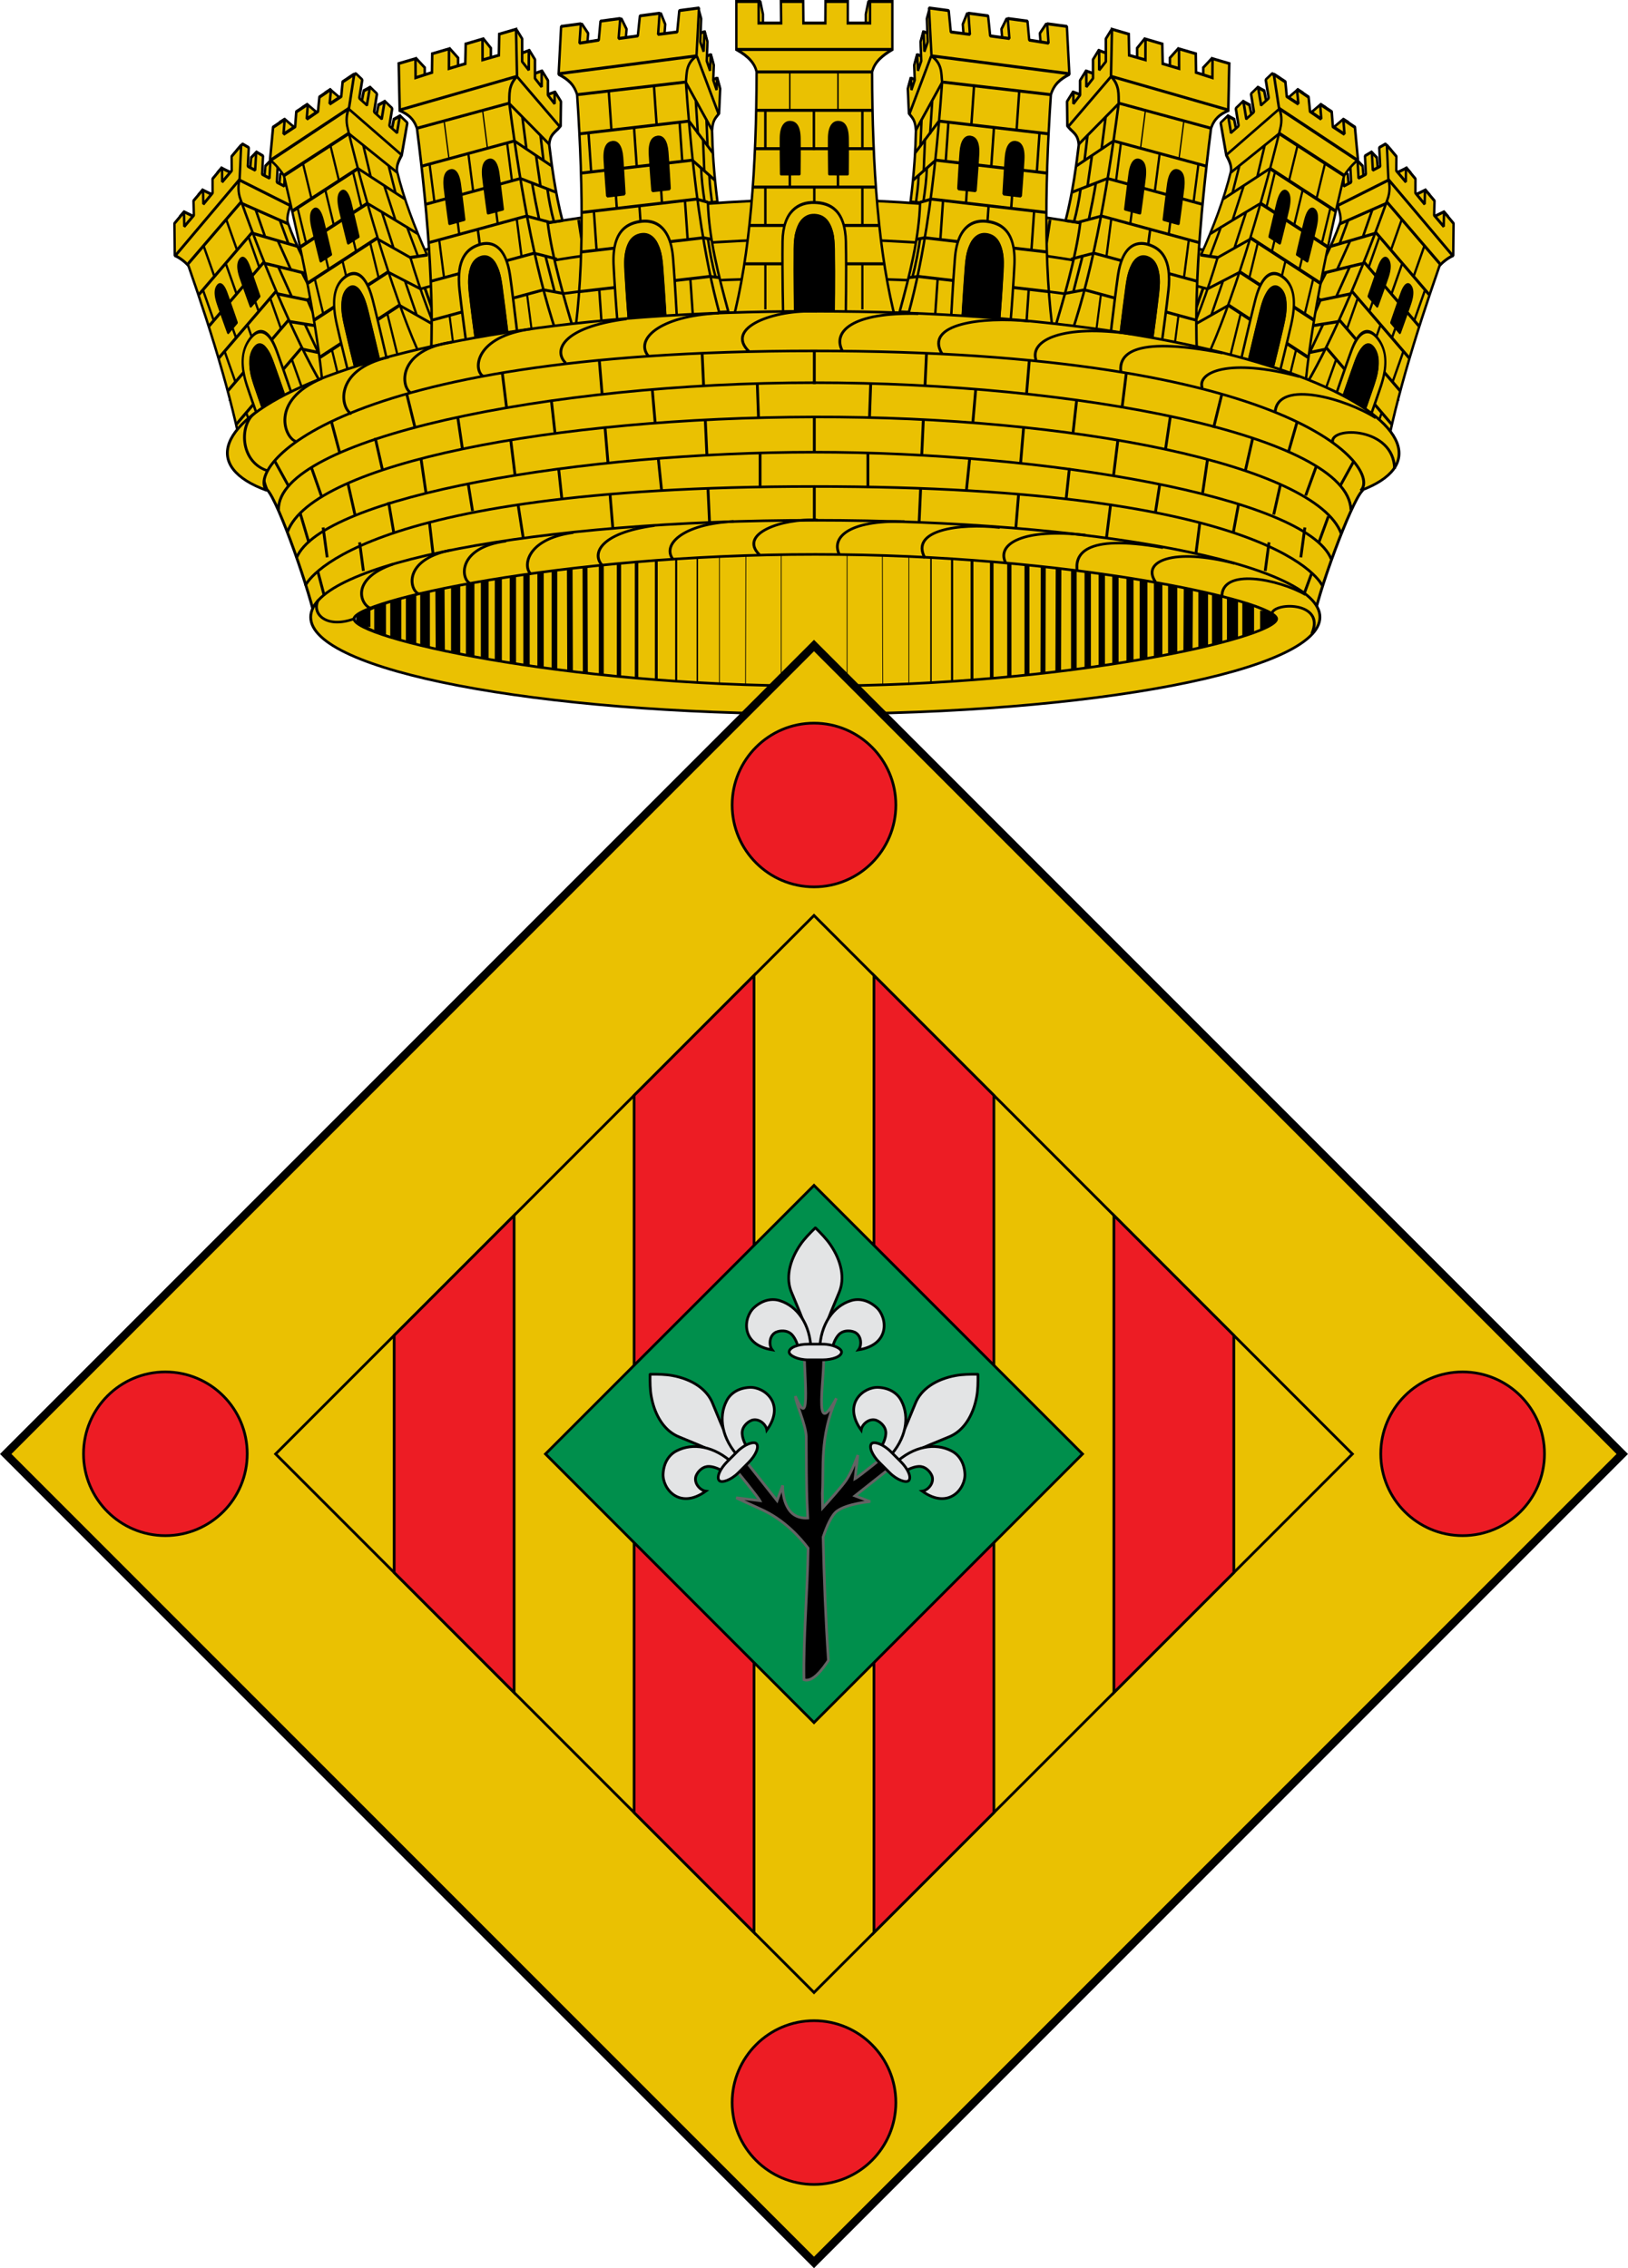 <svg xmlns="http://www.w3.org/2000/svg" version="1.0" height="840.259" width="603.243"><g style="display:inline"><path style="fill:#eac102;fill-opacity:1;fill-rule:nonzero;stroke:#000;stroke-width:1.056;stroke-linecap:round;stroke-linejoin:round;stroke-miterlimit:4;stroke-dasharray:none;stroke-dashoffset:0;stroke-opacity:1" d="M392.664 271.429a733.83 733.83 0 0 0-34.272.801 738.667 738.667 0 0 0-31.921 2.205 691.974 691.974 0 0 0-28.874 3.206 582.188 582.188 0 0 0-25.19 3.894c-7.695 1.37-14.662 2.788-20.777 4.208-6.115 1.42-11.366 2.828-15.67 4.18-4.305 1.352-7.658 2.64-9.925 3.807-1.133.584-2.002 1.145-2.583 1.66-.58.516-.87 1-.87 1.432 0 .458.29.946.87 1.489.581.542 1.45 1.134 2.583 1.746 2.267 1.224 5.62 2.569 9.925 3.98 4.304 1.41 9.555 2.874 15.67 4.351 6.115 1.477 13.082 2.957 20.778 4.38 7.696 1.423 16.14 2.789 25.189 4.037a665.333 665.333 0 0 0 28.874 3.35 713.452 713.452 0 0 0 66.193 3.091 713.456 713.456 0 0 0 66.193-3.092 665.319 665.319 0 0 0 28.875-3.35c9.049-1.247 17.493-2.613 25.189-4.036 7.696-1.423 14.663-2.903 20.777-4.38 6.115-1.477 11.366-2.94 15.671-4.351s7.658-2.756 9.925-3.98c1.133-.612 2.001-1.204 2.582-1.746.581-.543.87-1.03.87-1.489 0-.432-.289-.916-.87-1.431-.58-.516-1.449-1.077-2.582-1.66-2.267-1.168-5.62-2.456-9.925-3.808-4.305-1.352-9.556-2.76-15.67-4.18-6.115-1.42-13.082-2.838-20.778-4.208a582.194 582.194 0 0 0-25.19-3.894 691.942 691.942 0 0 0-28.874-3.206 738.661 738.661 0 0 0-31.92-2.205 733.832 733.832 0 0 0-34.273-.801z" transform="translate(-90.15 -67.472)"/><path d="M1137.799 492.113v-43.315m-14.49 44.732.19-45.864m-10.75 46.43v-46.715" style="font-size:12px;fill:none;stroke:#000;stroke-width:.29" transform="matrix(.914 0 0 1.31 -750.472 -387.67)"/><path d="M1103.773 494.662v-47.28" style="font-size:12px;fill:none;stroke:#000;stroke-width:.579" transform="matrix(.914 0 0 1.31 -750.472 -387.67)"/><path d="M1095.22 494.662v-47.28" style="font-size:12px;fill:none;stroke:#000;stroke-width:.853" transform="matrix(.914 0 0 1.31 -750.472 -387.67)"/><path d="M1087.147 494.662v-47.28" style="font-size:12px;fill:none;stroke:#000;stroke-width:1.143" transform="matrix(.914 0 0 1.31 -750.472 -387.67)"/><path d="M1079.144 494.662v-47.28" style="font-size:12px;fill:none;stroke:#000;stroke-width:1.432" transform="matrix(.914 0 0 1.31 -750.472 -387.67)"/><path d="M1072.012 494.662v-47.28" style="font-size:12px;fill:none;stroke:#000;stroke-width:1.722" transform="matrix(.914 0 0 1.31 -750.472 -387.67)"/><path d="m1058.412 492.113-.189-43.034m6.636 43.6v-45.013" style="font-size:12px;fill:none;stroke:#000;stroke-width:2.012" transform="matrix(.914 0 0 1.31 -750.472 -387.67)"/><path d="M1045.855 490.178V450.53m6.362 40.78-.189-42.194" style="font-size:12px;fill:none;stroke:#000;stroke-width:2.285" transform="matrix(.914 0 0 1.31 -750.472 -387.67)"/><path d="M1029.009 487.914v-34.835m5.527 35.4v-36.532m5.695 37.665v-37.95" style="font-size:12px;fill:none;stroke:#000;stroke-width:2.575" transform="matrix(.914 0 0 1.31 -750.472 -387.67)"/><path d="M1023.105 487.629V453.93" style="font-size:12px;fill:none;stroke:#000;stroke-width:2.865" transform="matrix(.914 0 0 1.31 -750.472 -387.67)"/><path d="M1017.599 485.93v-31.434" style="font-size:12px;fill:none;stroke:#000;stroke-width:3.154" transform="matrix(.914 0 0 1.31 -750.472 -387.67)"/><path d="M1011.694 485.08v-29.17" style="font-size:12px;fill:none;stroke:#000;stroke-width:3.444" transform="matrix(.914 0 0 1.31 -750.472 -387.67)"/><path d="m999.606 482.534-.188-23.224m6.383 24.356v-26.055" style="font-size:12px;fill:none;stroke:#000;stroke-width:3.718" transform="matrix(.914 0 0 1.31 -750.472 -387.67)"/><path d="M993.411 480.55v-20.393" style="font-size:12px;fill:none;stroke:#000;stroke-width:3.927" transform="matrix(.914 0 0 1.31 -750.472 -387.67)"/><path d="M987.738 478.897v-16.983" style="font-size:12px;fill:none;stroke:#000;stroke-width:4.217" transform="matrix(.914 0 0 1.31 -750.472 -387.67)"/><path d="M981.543 476.633V463.33" style="font-size:12px;fill:none;stroke:#000;stroke-width:4.49" transform="matrix(.914 0 0 1.31 -750.472 -387.67)"/><path d="M975.176 475.5v-9.904" style="font-size:12px;fill:none;stroke:#000;stroke-width:4.764" transform="matrix(.914 0 0 1.31 -750.472 -387.67)"/><path d="M968.437 473.238v-4.813" style="font-size:12px;fill:none;stroke:#000;stroke-width:5.617" transform="matrix(.914 0 0 1.31 -750.472 -387.67)"/><path style="font-size:12px;fill:none;stroke:#000;stroke-width:.579" d="M1198.514 494.662v-47.28" transform="matrix(.914 0 0 1.31 -750.472 -387.67)"/><path style="font-size:12px;fill:none;stroke:#000;stroke-width:.853" d="M1207.066 494.662v-47.28" transform="matrix(.914 0 0 1.31 -750.472 -387.67)"/><path style="font-size:12px;fill:none;stroke:#000;stroke-width:1.143" d="M1215.14 494.662v-47.28" transform="matrix(.914 0 0 1.31 -750.472 -387.67)"/><path style="font-size:12px;fill:none;stroke:#000;stroke-width:1.432" d="M1223.143 494.662v-47.28" transform="matrix(.914 0 0 1.31 -750.472 -387.67)"/><path style="font-size:12px;fill:none;stroke:#000;stroke-width:1.722" d="M1230.274 494.662v-47.28" transform="matrix(.914 0 0 1.31 -750.472 -387.67)"/><path style="font-size:12px;fill:none;stroke:#000;stroke-width:2.012" d="m1243.875 492.113.188-43.034m-6.636 43.6v-45.013" transform="matrix(.914 0 0 1.31 -750.472 -387.67)"/><path style="font-size:12px;fill:none;stroke:#000;stroke-width:2.285" d="M1256.432 490.178V450.53m-6.362 40.78.188-42.194" transform="matrix(.914 0 0 1.31 -750.472 -387.67)"/><path style="font-size:12px;fill:none;stroke:#000;stroke-width:2.575" d="M1273.278 487.914v-34.835m-5.528 35.4v-36.532m-5.694 37.665v-37.95" transform="matrix(.914 0 0 1.31 -750.472 -387.67)"/><path style="font-size:12px;fill:none;stroke:#000;stroke-width:2.865" d="M1279.182 487.629V453.93" transform="matrix(.914 0 0 1.31 -750.472 -387.67)"/><path style="font-size:12px;fill:none;stroke:#000;stroke-width:3.154" d="M1284.688 485.93v-31.434" transform="matrix(.914 0 0 1.31 -750.472 -387.67)"/><path style="font-size:12px;fill:none;stroke:#000;stroke-width:3.444" d="M1290.592 485.08v-29.17" transform="matrix(.914 0 0 1.31 -750.472 -387.67)"/><path style="font-size:12px;fill:none;stroke:#000;stroke-width:3.718" d="m1302.68 482.534.19-23.224m-6.384 24.356v-26.055" transform="matrix(.914 0 0 1.31 -750.472 -387.67)"/><path style="font-size:12px;fill:none;stroke:#000;stroke-width:3.927" d="M1308.876 480.55v-20.393" transform="matrix(.914 0 0 1.31 -750.472 -387.67)"/><path style="font-size:12px;fill:none;stroke:#000;stroke-width:4.217" d="M1314.548 478.897v-16.983" transform="matrix(.914 0 0 1.31 -750.472 -387.67)"/><path style="font-size:12px;fill:none;stroke:#000;stroke-width:4.49" d="M1320.743 478.16v-13.302" transform="matrix(.914 0 0 1.31 -750.472 -387.67)"/><path style="font-size:12px;fill:none;stroke:#000;stroke-width:4.764" d="M1327.11 476.12v-9.905" transform="matrix(.914 0 0 1.31 -750.472 -387.67)"/><path style="font-size:12px;fill:none;stroke:#000;stroke-width:5.956" d="M1334.924 474.025v-5.413" transform="matrix(.914 0 0 1.31 -750.472 -387.67)"/><path style="font-size:12px;fill:none;stroke:#000;stroke-width:.29" d="M1164.488 492.113v-43.315m14.489 44.732-.188-45.864m10.748 46.43v-46.715" transform="matrix(.914 0 0 1.31 -750.472 -387.67)"/><path style="fill:#eac102;fill-opacity:1;fill-rule:evenodd;stroke:#000;stroke-width:1.083;stroke-linecap:butt;stroke-linejoin:miter;stroke-miterlimit:4;stroke-dasharray:none;stroke-opacity:1" d="m145.95 550.515 23.385 59.65 401.56.753 27.794-60.403c-12.749-46.834-144.479-71.316-226.642-71.316-83.155 0-215.288 24.783-226.097 71.316z" transform="matrix(.961 0 0 .888 -55.799 -351.636)"/><path style="fill:#eac102;fill-opacity:1;fill-rule:evenodd;stroke:#000;stroke-width:1.083;stroke-linecap:butt;stroke-linejoin:miter;stroke-miterlimit:4;stroke-dasharray:none;stroke-opacity:1" d="M179.863 655.542c8.498-51.56 362.487-54.919 384.606 0 1.031-10.49 14.642-50.433 18.89-54.837 14.571-41.724-98.995-67.007-212.218-66.596-113.224.41-226.104 26.515-210.16 66.058 4.634 5.057 17.228 44.967 18.882 55.375z" transform="matrix(.961 0 0 .888 -55.799 -351.636)"/><path style="fill:none;fill-rule:evenodd;stroke:#000;stroke-width:1.083px;stroke-linecap:butt;stroke-linejoin:miter;stroke-opacity:1" d="M175.774 640.345s16.048-41.393 196.273-41.405c179.726-.012 195.83 41.306 195.83 41.306" transform="matrix(.961 0 0 .888 -55.799 -351.636)"/><path style="fill:none;fill-rule:evenodd;stroke:#000;stroke-width:1.083;stroke-linecap:butt;stroke-linejoin:miter;stroke-miterlimit:4;stroke-dasharray:none;stroke-opacity:1" d="M571.35 629.187c-9.808-26.008-110.854-44.56-199.303-44.56s-189.872 18.145-199.68 44.154" transform="matrix(.961 0 0 .888 -55.799 -351.636)"/><path d="M578.952 608.676c-.994-30.956-105.54-53.039-206.905-53.039-102.366 0-207.102 23.545-206.592 53.04" style="fill:none;fill-rule:evenodd;stroke:#000;stroke-width:1.083;stroke-linecap:butt;stroke-linejoin:miter;stroke-miterlimit:4;stroke-dasharray:none;stroke-opacity:1" transform="matrix(.961 0 0 .888 -55.799 -351.636)"/><path d="M575.201 618.548c-9.892-28.573-103.116-48.873-203.154-48.62-100.038.255-193.194 19.26-203.086 47.833" style="fill:none;fill-rule:evenodd;stroke:#000;stroke-width:1.083;stroke-linecap:butt;stroke-linejoin:miter;stroke-miterlimit:4;stroke-dasharray:none;stroke-opacity:1" transform="matrix(.961 0 0 .888 -55.799 -351.636)"/><g style="stroke:#000;stroke-width:1.083"><path d="M372.047 598.719v14.437M331.042 599.625l.608 14.488M293.263 601.966l1.095 14.389M257.775 606.216l2.341 16.308M223.653 614.056l1.627 15.232M196.72 622.233l1.464 11.936M180.691 634.715l2.74 11.207M413.053 599.625l-.609 14.488M450.831 601.966l-1.095 14.389M486.32 606.216l-1.623 14.137M520.73 613.798l-1.628 13.877M547.374 622.233l-1.463 11.936M563.841 635.105l-3.2 9.431" style="fill:none;fill-rule:evenodd;stroke:#000;stroke-width:1.083;stroke-linecap:butt;stroke-linejoin:miter;stroke-miterlimit:4;stroke-dasharray:none;stroke-opacity:1" transform="matrix(.961 0 0 .888 -55.799 -351.636)"/></g><g style="stroke:#000;stroke-width:1.083"><path style="fill:none;fill-rule:evenodd;stroke:#000;stroke-width:1.083;stroke-linecap:butt;stroke-linejoin:miter;stroke-miterlimit:4;stroke-dasharray:none;stroke-opacity:1" d="M372.047 570.186v14.698M330.008 571.108l.62 14.75M291.33 574.068l1.172 15.11M254.983 579.49l1.708 15.026M220.424 587.562l1.887 14.016M192.27 597.928l2.642 12.729M173.79 609.997l3.395 12.45M414.086 571.108l-.619 14.75M452.764 574.068l-1.172 15.11M489.112 579.49l-1.709 15.026M523.67 587.562l-1.886 14.016M551.824 597.928l-2.642 12.729M570.244 611.432l-3.662 10.874" transform="matrix(.961 0 0 .888 -55.799 -351.636)"/></g><path d="M372.047 541.535v14.698M289.111 545.857l1.128 14.757M251.708 551.235l1.709 15.07M214.818 560.01l3.294 14.5M185.74 571.433l3.39 13.784M163.856 588.039l5.49 10.77M328.757 542.545l.62 14.75M454.983 545.857l-1.128 14.757M492.387 551.235l-1.71 15.07M529.277 560.01l-3.295 14.5M558.354 571.433l-3.39 12.774M580.238 588.039l-5.49 10.77M415.337 542.545l-.619 14.75" style="fill:none;fill-rule:evenodd;stroke:#000;stroke-width:1.083;stroke-linecap:butt;stroke-linejoin:miter;stroke-miterlimit:4;stroke-dasharray:none;stroke-opacity:1" transform="matrix(.961 0 0 .888 -55.799 -351.636)"/><path d="M150.72 571.606s33.302-59.526 221.04-59.526c187.222-.016 221.04 59.383 221.04 59.383" style="fill:none;fill-rule:evenodd;stroke:#000;stroke-width:1.083px;stroke-linecap:butt;stroke-linejoin:miter;stroke-opacity:1" transform="matrix(.961 0 0 .888 -55.799 -351.636)"/><path d="M597.204 563.226c-10.922-39.396-126.79-67.5-225.276-67.5-98.485 0-214.354 28.104-225.276 67.5" style="fill:none;fill-rule:evenodd;stroke:#000;stroke-width:1.083;stroke-linecap:butt;stroke-linejoin:miter;stroke-miterlimit:4;stroke-dasharray:none;stroke-opacity:1" transform="matrix(.961 0 0 .888 -55.799 -351.636)"/><path d="m162.691 572.663-4.462-9.748M153.081 551.794l-4.668-10.022M182.942 559.689l-4.393-11.533M173.606 535.456l-4.462-11.6M211.91 548.293l-4.118-13.523M203.88 521.933l-3.845-12.905M249.323 538.82l-3.295-14.965M243.076 510.4l-2.952-14.072M283.303 502.575l-2.128-14.896M285.362 517.128l2.334 15.994M327.442 529.827l-1.167-16.612M325.108 497.77l-1.098-15.926M372.047 495.779v-16.681M372.047 512.185v16.544M581.424 572.663l4.462-9.748M591.034 551.794l4.668-10.022M561.173 559.689l4.394-11.533M570.51 535.456l4.461-11.6M532.204 548.293l4.12-13.523M540.236 521.933l3.844-12.905M494.792 538.82l3.295-14.965M501.04 510.4l2.95-14.072M460.812 502.575l2.128-14.896M458.753 517.128l-2.334 15.994M416.673 529.827l1.167-16.612M419.007 497.77l1.098-15.926" style="fill:none;fill-rule:evenodd;stroke:#000;stroke-width:1.083px;stroke-linecap:butt;stroke-linejoin:miter;stroke-opacity:1" transform="matrix(.961 0 0 .888 -55.799 -351.636)"/><path style="fill:none;fill-rule:evenodd;stroke:#000;stroke-width:1.083px;stroke-linecap:butt;stroke-linejoin:miter;stroke-opacity:1" d="M392.258 599.53v-14.638M392.88 570.098l.468-14.326M394.594 512.327l.467-16.195M439.44 499.713l-1.712 14.95M482.264 506.41l-3.426 13.702M521.505 516.22l-4.049 12.457M556.542 528.833l-5.139 12.146M581.301 543.003l-5.45 12.146M433.835 558.42l-1.09 13.703M431.5 587.383l-1.247 13.08M468.716 603.89l1.246-12.614M471.363 576.483l1.402-13.703M508.892 569.631l-1.869 13.704M504.843 597.66l-1.713 12.029M533.183 617.967l2.025-11.847M559.19 628.493l1.556-12.457M537.856 592.055l2.803-13.392M561.056 602.724l4.206-12.538" transform="matrix(.961 0 0 .888 -55.368 -351.636)"/><path d="M392.258 599.53v-14.638M392.88 570.098l.468-14.326M394.594 512.327l.467-16.195M439.44 499.713l-1.712 14.95M482.264 506.41l-3.426 13.702M521.505 516.22l-4.049 12.457M556.542 528.833l-5.139 12.146M581.301 543.003l-5.45 12.146M433.835 558.42l-1.09 13.703M431.5 587.383l-1.247 13.08M468.716 603.89l1.246-12.614M471.363 576.483l1.402-13.703M508.892 569.631l-1.869 13.704M504.843 597.66l-1.713 11.524M533.507 618.211l2.013-12.764M559.19 628.493l1.556-12.457M537.856 592.055l2.803-13.392M561.367 603.061l3.895-12.033" style="fill:none;fill-rule:evenodd;stroke:#000;stroke-width:1.083px;stroke-linecap:butt;stroke-linejoin:miter;stroke-opacity:1" transform="matrix(-.961 0 0 .888 658.61 -351.636)"/><path d="m399.695 42.26 1.364-5.322h4.413v11.74l-5.777-1.096zM345.782 42.26l-1.363-5.322h-4.414v11.74l5.777-1.096z" style="fill:#eac102;fill-opacity:1;fill-rule:evenodd;stroke:#000;stroke-width:1.264px;stroke-linecap:butt;stroke-linejoin:bevel;stroke-opacity:1" transform="matrix(.707 0 0 .886 38.23 -32.173)"/><path style="fill:#eac102;fill-opacity:1;fill-rule:nonzero;stroke:#000;stroke-width:1.264;stroke-linecap:butt;stroke-linejoin:miter;stroke-miterlimit:4;stroke-dasharray:none;stroke-dashoffset:0;stroke-opacity:1" d="M331.848 36.939v20.067c6.363 2.79 9.747 5.94 10.616 9.392-.11 39.92-3.256 76.195-12.74 104.782h85.967c-9.484-28.587-12.579-64.862-12.688-104.782 1.31-4.34 5.685-7.017 10.616-9.392V36.94h-11.682l-.023 9.016H390.24l.016-9.016h-11.682l-.081 9.016h-11.495l-.106-9.016h-11.681l.116 9.016h-11.774l-.024-9.016z" transform="matrix(.707 0 0 .886 38.23 -32.173)"/><path d="M331.932 56.995h81.551zM342.767 66.388h59.88z" style="fill:none;fill-opacity:1;fill-rule:nonzero;stroke:#000;stroke-width:1.264;stroke-linecap:butt;stroke-linejoin:miter;stroke-miterlimit:4;stroke-dasharray:none;stroke-dashoffset:0;stroke-opacity:1" transform="matrix(.707 0 0 .886 38.23 -32.173)"/><path style="fill:none;fill-rule:evenodd;stroke:#000;stroke-width:1.264;stroke-linecap:butt;stroke-linejoin:miter;stroke-miterlimit:4;stroke-dasharray:none;stroke-opacity:1" d="M336.457 146.627h72.5M338.926 130.579h67.415M340.669 114.531h63.93M341.83 98.483h61.607M342.267 82.436h60.88" transform="matrix(.707 0 0 .886 38.23 -32.173)"/><path style="fill:#000;fill-opacity:1;fill-rule:evenodd;stroke:#000;stroke-width:1.264;stroke-linecap:round;stroke-linejoin:round;stroke-miterlimit:4;stroke-dasharray:none;stroke-opacity:1" d="M359.645 87.5c-2.274.13-4.372 1.789-4.433 6.554-.066 5.086.108 15.006.108 15.006l9.579-.027s.15-9.474.043-14.859c-.107-5.387-2.402-6.6-4.843-6.674a5.208 5.208 0 0 0-.454 0zM384.9 87.5c-2.274.13-4.372 1.789-4.433 6.554-.066 5.086.108 14.979.108 14.979l9.579.027s.128-9.501.021-14.886c-.106-5.387-2.38-6.6-4.821-6.674a5.208 5.208 0 0 0-.454 0z" transform="matrix(.707 0 0 .886 38.23 -32.173)"/><path d="M360.407 477.87v-5.134M383.695 477.87v-5.134" style="fill:none;fill-rule:evenodd;stroke:#000;stroke-width:1.213px;stroke-linecap:butt;stroke-linejoin:miter;stroke-opacity:1" transform="matrix(.766 0 0 .888 16.588 -355.18)"/><path d="M372.707 114.743v16.162" style="fill:none;fill-rule:evenodd;stroke:#000;stroke-width:1.264px;stroke-linecap:butt;stroke-linejoin:miter;stroke-opacity:1" transform="matrix(.707 0 0 .886 38.23 -32.173)"/><path d="M348.43 509.869v-15.243M395.362 509.869v-15.243" style="fill:none;fill-rule:evenodd;stroke:#000;stroke-width:1.086px;stroke-linecap:butt;stroke-linejoin:miter;stroke-opacity:1" transform="matrix(.766 0 0 1.107 16.704 -449.805)"/><path style="fill:none;fill-rule:evenodd;stroke:#000;stroke-width:1.18px;stroke-linecap:butt;stroke-linejoin:miter;stroke-opacity:1" d="M348.43 509.869v-15.243M395.362 509.869v-15.243" transform="matrix(.766 0 0 .938 16.704 -394.698)"/><path d="M372.047 448.52v16.133M348.58 464.208v-15.243M395.514 464.208v-15.243" style="fill:none;fill-rule:evenodd;stroke:#000;stroke-width:1.195px;stroke-linecap:butt;stroke-linejoin:miter;stroke-opacity:1" transform="matrix(.766 0 0 .914 16.588 -369.14)"/><path style="fill:#eac102;fill-opacity:1;fill-rule:evenodd;stroke:#000;stroke-width:1.264;stroke-linecap:round;stroke-linejoin:round;stroke-miterlimit:4;stroke-dasharray:none;stroke-opacity:1" d="M372.76 120.975c-8.35-.182-16.468 3.658-16.692 16.193-.224 12.542.32 31.948.32 31.948l6.314.434c-.04-1.97-.218-18.56-.09-28.629.034-2.703.056-4.937.621-6.767.282-.914.636-1.733 1.023-2.453.388-.72.6-1.35 1.075-1.89.475-.541.84-.983 1.382-1.36.543-.377.981-.687 1.574-.916 1.186-.458 3.403-1.055 4.679-1.015 1.276.039 3.052.657 4.22 1.104.583.223.926.523 1.458.886.532.363.733.773 1.197 1.3.464.527.95 1.146 1.33 1.862.38.716.713 1.552.991 2.482.558 1.86.51 4.169.603 7.033.343 10.666-.031 26.537-.064 28.392l6.464-.433s.46-18.402.096-31.682c-.365-13.285-8.15-16.308-16.5-16.49z" transform="matrix(.707 0 0 .886 38.23 -32.173)"/><path d="M362.67 169.139s-.343-17.991-.206-28.811c.138-10.815 5.143-14.133 10.28-13.976 5.139.157 9.93 2.778 10.154 14.24.224 11.457-.064 28.558-.064 28.558z" style="fill:#000;fill-opacity:1;fill-rule:evenodd;stroke:#000;stroke-width:1.264;stroke-linecap:round;stroke-linejoin:round;stroke-miterlimit:4;stroke-dasharray:none;stroke-opacity:1" transform="matrix(.707 0 0 .886 38.23 -32.173)"/><path style="fill:none;fill-rule:evenodd;stroke:#000;stroke-width:.692px;stroke-linecap:butt;stroke-linejoin:miter;stroke-opacity:1" d="M360.407 477.87v-5.134M383.695 477.87v-5.134" transform="matrix(.766 0 0 2.722 16.588 -1259.88)"/><path style="fill:#eac102;fill-opacity:1;fill-rule:nonzero;stroke:#000;stroke-width:1.227;stroke-linecap:round;stroke-linejoin:round;stroke-miterlimit:4;stroke-dasharray:none;stroke-dashoffset:0;stroke-opacity:1" d="M992.994 675.406c-121.71 0-220.497 20.526-220.497 45.826 0 25.299 98.787 45.825 220.497 45.825 121.71 0 220.498-20.526 220.498-45.825 0-25.3-98.787-45.826-220.498-45.826zm0 16.143c111.27 0 201.56 22.176 201.56 30.49 0 8.806-90.29 31.753-201.56 31.753s-201.559-22.947-201.559-31.753c0-8.314 90.29-30.49 201.56-30.49z" transform="matrix(.848 0 0 .783 -539.954 -336.104)"/><path d="M1073.623 678.835c-17.812-2.137-39.49 1.184-32.711 14.458M1111.077 682.431c-27.17-3.383-38.964 4.095-34.961 12.993M1176.115 695.782c-26.586-7.434-40.75-1.109-34.501 8.751M1207.243 710.615c-11.681-7.29-37.041-13.056-36.578 1.244M1209.943 729.066c6.468-15.792-18.196-15.08-17.483-8.873M957.308 675.94c-22.79 1.241-31.49 11.346-26.386 18.082M922.726 677.89c-24.497 3.628-27.404 13.802-22.79 18.854M808.607 696.119c-19.85 7.352-13.852 20.147-9.546 21.017M993.966 675.278c-15.92-.892-34.692 6.64-25.354 16.44M1032.017 676.007c-24.995-.697-32.237 7.743-28.43 15.826M1144.932 688.348c-35.392-6.754-38.531 3.804-37.491 11.308M775.748 713.184c-3.004 6.745 3.847 13.464 15.488 8.916M833.635 689.52c-21.112 4.692-17.94 19.12-13.886 20.704M857.847 685.262c-21.48 3.1-19.688 17.98-15.8 19.904M887.26 681.222c-21.475 3.145-21.975 17.101-18.384 19.676" style="fill:none;fill-opacity:1;fill-rule:evenodd;stroke:#000;stroke-width:1.227;stroke-linecap:butt;stroke-linejoin:miter;stroke-miterlimit:4;stroke-dasharray:none;stroke-opacity:1" transform="matrix(.848 0 0 .783 -539.954 -336.104)"/><path d="m611.483 468.773-5.016 2.023.845 7.923 6.031-.273.282-7.854zM621.79 477.764l-5.016 2.023.846 7.923 6.03-.273.282-7.855zM601.004 459.73l-5.016 2.023.845 7.923 6.03-.273.282-7.854zM574.914 456.842l2.92 2.262.974 6.062-3.665 1.902-1.488-9.39zM582.244 453.277l2.92 2.262.974 6.062-3.665 1.902-1.489-9.39zM567.241 460.422l2.92 2.262.974 6.062-3.665 1.902-1.489-9.39z" style="fill:#eac102;fill-opacity:1;fill-rule:evenodd;stroke:#000;stroke-width:1.267px;stroke-linecap:butt;stroke-linejoin:miter;stroke-opacity:1" transform="matrix(.701 .009 -.038 .888 117.304 -351.385)"/><path style="fill:#eac102;fill-opacity:1;fill-rule:evenodd;stroke:#000;stroke-width:1.267px;stroke-linecap:butt;stroke-linejoin:bevel;stroke-opacity:1" d="m582.36 453.14-3.528 1.722.897 7.679-3.797 1.672-.927-7.52-3.767 1.826.867 7.43-3.796 1.64-.897-7.24-3.737 1.794 1.794 13.575c1.06 2.313 2.261 4.63 1.823 7.011-4.05 10.264-9.847 19.861-16.502 29.154l7.825 3.306c-5.667 11.984-12.377 23.583-20.75 34.477l27.544 15.242 39.85-77.118-10.105-18.73-2.66-16.66-3.14-2.608-3.168 1.518.927 7.834-3.797 1.672z" transform="matrix(.701 .009 -.038 .888 117.304 -351.385)"/><path d="m590.15 450.264 1.52 13.797c1.06 2.991 1.254 5.955.019 8.87-11.558 29.634-28.414 64.083-41.042 80.782l24.209 11.031 1.27 1.32 19.24 19.991c3.852-25.817 13.872-55.974 25.328-85.713 1.445-1.622 5.252-3.914 7.03-4.35l-.56-13.424-5.294-4.716.169 6.062-5.316-4.66-.14-6.022-5.29-4.658.15 6.11-5.133-4.641-.294-5.861-5.295-4.755.289 6.104-5.306-4.656-.265-5.946z" style="fill:#eac102;fill-opacity:1;fill-rule:nonzero;stroke:#000;stroke-width:1.267;stroke-linecap:butt;stroke-linejoin:bevel;stroke-miterlimit:4;stroke-dasharray:none;stroke-dashoffset:0;stroke-opacity:1" transform="matrix(.701 .009 -.038 .888 117.304 -351.385)"/><path style="fill:none;fill-opacity:1;fill-rule:nonzero;stroke:#000;stroke-width:1.267;stroke-linecap:butt;stroke-linejoin:miter;stroke-miterlimit:4;stroke-dasharray:none;stroke-dashoffset:0;stroke-opacity:1" d="m591.53 464.394 36.022 31.706z" transform="matrix(.701 .009 -.038 .888 117.304 -351.385)"/><path d="m594.604 470.734 32.166 30.473z" style="fill:none;fill-opacity:1;fill-rule:nonzero;stroke:#000;stroke-width:1.35;stroke-linecap:butt;stroke-linejoin:miter;stroke-miterlimit:4;stroke-dasharray:none;stroke-dashoffset:0;stroke-opacity:1" transform="matrix(.622 -.116 -.004 .883 145.716 -272.115)"/><path style="fill:none;fill-rule:evenodd;stroke:#000;stroke-width:1.35;stroke-linecap:butt;stroke-linejoin:miter;stroke-miterlimit:4;stroke-dasharray:none;stroke-opacity:1" d="m558.976 527.272 39.294 37.386M567.028 516.971l36.214 34.307M574.342 505.81l34.342 32.534M581.344 494.353l33.094 31.352M587.957 482.528l32.704 30.982" transform="matrix(.622 -.116 -.004 .883 145.716 -272.115)"/><path style="fill:#000;fill-opacity:1;fill-rule:evenodd;stroke:#000;stroke-width:1.35;stroke-linecap:round;stroke-linejoin:round;stroke-miterlimit:4;stroke-dasharray:none;stroke-opacity:1" d="M595.279 495.173c-1.273-1.06-3.06-.881-4.986 2.665-2.056 3.785-5.906 11.32-5.906 11.32l5.157 4.855s3.845-7.036 5.928-11.133c2.084-4.099 1.333-6.178.05-7.475a3.496 3.496 0 0 0-.243-.232zM608.845 508.026c-1.272-1.06-3.059-.882-4.985 2.664-2.057 3.785-5.895 11.3-5.895 11.3l5.134 4.895s3.845-7.067 5.928-11.164c2.084-4.099 1.345-6.166.062-7.464a3.496 3.496 0 0 0-.244-.231z" transform="matrix(.622 -.116 -.004 .883 145.716 -272.115)"/><path style="fill:none;fill-rule:evenodd;stroke:#000;stroke-width:1.35px;stroke-linecap:butt;stroke-linejoin:miter;stroke-opacity:1" d="m584.895 515.465 2.044-3.86M598.457 528.313l2.044-3.86M591.469 522.273l-6.423 12.134M556.21 549.912l8.816-16.45M584.787 573.656l7.57-14.301M571.467 521.295l6.414-12.114M598.799 547.188l6.413-12.115M604.412 497.825l-6.611 12.487M584.318 497.022l6.245-11.799M611.649 522.914l6.246-11.798" transform="matrix(.622 -.116 -.004 .883 145.716 -272.115)"/><path d="M590.6 537.806c-4.106-2.974-9.8-2.861-15.22 6.438-5.425 9.303-13.371 24.001-13.371 24.001l2.979 2.47c.814-1.486 7.752-13.954 12.08-21.44 1.162-2.011 2.12-3.674 3.177-4.85a13.916 13.916 0 0 1 1.551-1.487c.5-.406.873-.806 1.34-1.049.466-.243.836-.45 1.268-.547.431-.097.782-.18 1.176-.15.788.06 2.151.367 2.774.83.622.463 1.25 1.53 1.646 2.26.198.366.242.707.355 1.159.113.452.04.827.05 1.379a9.944 9.944 0 0 1-.123 1.844c-.113.665-.3 1.403-.555 2.194-.508 1.58-1.51 3.29-2.677 5.464-4.345 8.094-11.254 19.836-12.057 21.212l3.422 1.873s8.024-13.606 13.466-23.662c5.444-10.059 2.824-14.966-1.282-17.94z" style="fill:#eac102;fill-opacity:1;fill-rule:evenodd;stroke:#000;stroke-width:1.249;stroke-linecap:round;stroke-linejoin:round;stroke-miterlimit:4;stroke-dasharray:none;stroke-opacity:1" transform="matrix(.643 .094 .03 1.001 114.382 -468.779)"/><path style="fill:#000;fill-opacity:1;fill-rule:evenodd;stroke:#000;stroke-width:1.249;stroke-linecap:round;stroke-linejoin:round;stroke-miterlimit:4;stroke-dasharray:none;stroke-opacity:1" d="M565.146 570.397s7.448-13.571 12.1-21.617c4.649-8.04 8.56-8.821 11.068-6.958 2.507 1.863 3.797 5.452-.945 14.1-4.74 8.644-12.127 21.337-12.127 21.337z" transform="matrix(.643 .094 .03 1.001 114.382 -468.779)"/><path d="m597.51 491.634 6.268-11.838M611.073 504.482l6.266-11.838" style="fill:none;fill-rule:evenodd;stroke:#000;stroke-width:1.35px;stroke-linecap:butt;stroke-linejoin:miter;stroke-opacity:1" transform="matrix(.622 -.116 -.004 .883 145.716 -272.115)"/><path style="fill:none;fill-rule:evenodd;stroke:#000;stroke-width:1.267px;stroke-linecap:butt;stroke-linejoin:miter;stroke-opacity:1" d="m591.278 474.53-24.181 8.815M592.008 464.742l-26.372 10.95M586.023 487.093l-23.214 5.67M580.46 499.716c-.748 0-24.604 5.028-24.604 5.028M574.47 512.446l-15.833 2.782M568.479 524.107l-15.512 2.14M562.488 535.66l-16.902 2.996M571.525 481.55l-4.101 9.986M584.008 477.092l-4.458 11.591M561.183 503.306l-6.242 10.52M573.309 501.166l-6.42 12.482M560.648 525.06l-6.598 12.127M566.71 502.414l6.242-12.126" transform="matrix(.701 .009 -.038 .888 117.304 -351.385)"/><path d="m611.483 468.773-5.016 2.023.845 7.923 6.031-.273.282-7.854zM621.79 477.764l-5.016 2.023.846 7.923 6.03-.273.282-7.855zM601.004 459.73l-5.016 2.023.845 7.923 6.03-.273.282-7.854zM574.914 456.842l2.92 2.262.974 6.062-3.665 1.902-1.488-9.39zM582.244 453.277l2.92 2.262.974 6.062-3.665 1.902-1.489-9.39zM567.241 460.422l2.92 2.262.974 6.062-3.665 1.902-1.489-9.39z" style="fill:#eac102;fill-opacity:1;fill-rule:evenodd;stroke:#000;stroke-width:1.182px;stroke-linecap:butt;stroke-linejoin:miter;stroke-opacity:1" transform="matrix(.767 -.268 .052 .916 -4.07 -226.81)"/><path style="fill:#eac102;fill-opacity:1;fill-rule:evenodd;stroke:#000;stroke-width:1.182px;stroke-linecap:butt;stroke-linejoin:bevel;stroke-opacity:1" d="m582.36 453.14-3.528 1.722.897 7.679-3.797 1.672-.927-7.52-3.767 1.826.867 7.43-3.796 1.64-.897-7.24-3.737 1.794 1.794 13.575c1.06 2.313 2.261 4.63 1.823 7.011-4.05 10.264-9.847 19.861-16.502 29.154l7.825 3.306c-5.667 11.984-12.377 23.583-20.75 34.477l27.544 15.242 39.85-77.118-10.105-18.73-2.66-16.66-3.14-2.608-3.168 1.518.927 7.834-3.797 1.672z" transform="matrix(.767 -.268 .052 .916 -4.07 -226.81)"/><path d="m590.15 450.264 1.52 13.797c1.06 2.991 1.254 5.955.019 8.87-11.558 29.634-28.414 64.083-41.042 80.782l24.209 11.031 1.27 1.32 19.24 19.991c3.852-25.817 13.872-55.974 25.328-85.713 1.445-1.622 5.252-3.914 7.03-4.35l-.56-13.424-5.294-4.716.169 6.062-5.316-4.66-.14-6.022-5.29-4.658.15 6.11-5.133-4.641-.294-5.861-5.295-4.755.289 6.104-5.306-4.656-.265-5.946z" style="fill:#eac102;fill-opacity:1;fill-rule:nonzero;stroke:#000;stroke-width:1.182;stroke-linecap:butt;stroke-linejoin:bevel;stroke-miterlimit:4;stroke-dasharray:none;stroke-dashoffset:0;stroke-opacity:1" transform="matrix(.767 -.268 .052 .916 -4.07 -226.81)"/><path style="fill:none;fill-opacity:1;fill-rule:nonzero;stroke:#000;stroke-width:1.182;stroke-linecap:butt;stroke-linejoin:miter;stroke-miterlimit:4;stroke-dasharray:none;stroke-dashoffset:0;stroke-opacity:1" d="m591.53 464.394 36.022 31.706z" transform="matrix(.767 -.268 .052 .916 -4.07 -226.81)"/><path d="m594.604 470.734 32.166 30.473z" style="fill:none;fill-opacity:1;fill-rule:nonzero;stroke:#000;stroke-width:1.259;stroke-linecap:butt;stroke-linejoin:miter;stroke-miterlimit:4;stroke-dasharray:none;stroke-dashoffset:0;stroke-opacity:1" transform="matrix(.667 -.363 .089 .898 35.326 -157.566)"/><path style="fill:none;fill-rule:evenodd;stroke:#000;stroke-width:1.259;stroke-linecap:butt;stroke-linejoin:miter;stroke-miterlimit:4;stroke-dasharray:none;stroke-opacity:1" d="m558.976 527.272 39.294 37.386M567.028 516.971l36.214 34.307M574.342 505.81l34.342 32.534M581.344 494.353l33.094 31.352M587.957 482.528l32.704 30.982" transform="matrix(.667 -.363 .089 .898 35.326 -157.566)"/><path style="fill:#000;fill-opacity:1;fill-rule:evenodd;stroke:#000;stroke-width:1.259;stroke-linecap:round;stroke-linejoin:round;stroke-miterlimit:4;stroke-dasharray:none;stroke-opacity:1" d="M595.279 495.173c-1.273-1.06-3.06-.881-4.986 2.665-2.056 3.785-5.906 11.32-5.906 11.32l5.157 4.855s3.845-7.036 5.928-11.133c2.084-4.099 1.333-6.178.05-7.475a3.496 3.496 0 0 0-.243-.232zM608.845 508.026c-1.272-1.06-3.059-.882-4.985 2.664-2.057 3.785-5.895 11.3-5.895 11.3l5.134 4.895s3.845-7.067 5.928-11.164c2.084-4.099 1.345-6.166.062-7.464a3.496 3.496 0 0 0-.244-.231z" transform="matrix(.667 -.363 .089 .898 35.326 -157.566)"/><path style="fill:none;fill-rule:evenodd;stroke:#000;stroke-width:1.259px;stroke-linecap:butt;stroke-linejoin:miter;stroke-opacity:1" d="m584.895 515.465 2.044-3.86M598.457 528.313l2.044-3.86M591.469 522.273l-6.423 12.134M556.21 549.912l8.816-16.45M584.787 573.656l7.57-14.301M571.467 521.295l6.414-12.114M598.799 547.188l6.413-12.115M604.412 497.825l-6.611 12.487M584.318 497.022l6.245-11.799M611.649 522.914l6.246-11.798" transform="matrix(.667 -.363 .089 .898 35.326 -157.566)"/><path d="M590.6 537.806c-4.106-2.974-9.8-2.861-15.22 6.438-5.425 9.303-13.371 24.001-13.371 24.001l2.979 2.47c.814-1.486 7.752-13.954 12.08-21.44 1.162-2.011 2.12-3.674 3.177-4.85a13.916 13.916 0 0 1 1.551-1.487c.5-.406.873-.806 1.34-1.049.466-.243.836-.45 1.268-.547.431-.097.782-.18 1.176-.15.788.06 2.151.367 2.774.83.622.463 1.25 1.53 1.646 2.26.198.366.242.707.355 1.159.113.452.04.827.05 1.379a9.944 9.944 0 0 1-.123 1.844c-.113.665-.3 1.403-.555 2.194-.508 1.58-1.51 3.29-2.677 5.464-4.345 8.094-11.254 19.836-12.057 21.212l3.422 1.873s8.024-13.606 13.466-23.662c5.444-10.059 2.824-14.966-1.282-17.94z" style="fill:#eac102;fill-opacity:1;fill-rule:evenodd;stroke:#000;stroke-width:1.165;stroke-linecap:round;stroke-linejoin:round;stroke-miterlimit:4;stroke-dasharray:none;stroke-opacity:1" transform="matrix(.712 -.158 .138 1.005 -19.674 -344.793)"/><path style="fill:#000;fill-opacity:1;fill-rule:evenodd;stroke:#000;stroke-width:1.165;stroke-linecap:round;stroke-linejoin:round;stroke-miterlimit:4;stroke-dasharray:none;stroke-opacity:1" d="M565.146 570.397s7.448-13.571 12.1-21.617c4.649-8.04 8.56-8.821 11.068-6.958 2.507 1.863 3.797 5.452-.945 14.1-4.74 8.644-12.127 21.337-12.127 21.337z" transform="matrix(.712 -.158 .138 1.005 -19.674 -344.793)"/><path d="m597.51 491.634 6.268-11.838M611.073 504.482l6.266-11.838" style="fill:none;fill-rule:evenodd;stroke:#000;stroke-width:1.259px;stroke-linecap:butt;stroke-linejoin:miter;stroke-opacity:1" transform="matrix(.667 -.363 .089 .898 35.326 -157.566)"/><path style="fill:none;fill-rule:evenodd;stroke:#000;stroke-width:1.182px;stroke-linecap:butt;stroke-linejoin:miter;stroke-opacity:1" d="m591.278 474.53-24.181 8.815M592.008 464.742l-26.372 10.95M586.023 487.093l-23.214 5.67M580.46 499.716c-.748 0-24.604 5.028-24.604 5.028M574.47 512.446l-15.833 2.782M568.479 524.107l-15.512 2.14M562.488 535.66l-16.902 2.996M571.525 481.55l-4.101 9.986M584.008 477.092l-4.458 11.591M561.183 503.306l-6.242 10.52M573.309 501.166l-6.42 12.482M560.648 525.06l-6.598 12.127M566.71 502.414l6.242-12.126" transform="matrix(.767 -.268 .052 .916 -4.07 -226.81)"/><path style="fill:#eac102;fill-opacity:1;fill-rule:evenodd;stroke:#000;stroke-width:1.202px;stroke-linecap:butt;stroke-linejoin:miter;stroke-opacity:1" d="m469.225 415.632-2.501 3.687.881 11.866 5.327-4.856.25-9.267zm-5.977 8.289-2.417 3.383.881 11.866 5.328-4.856.167-8.963zm-6.06 8.545-2.25 2.882.882 11.866 5.357-4.856v-8.462zM506.801 416.771l-3.813 3.548v6.78h6.832v-7.892zM522.796 421.59l-3.972 3.549v6.779h6.832v-7.891z" transform="matrix(.78 -.042 0 .888 41.174 -330.684)"/><path style="fill:#eac102;fill-opacity:1;fill-rule:evenodd;stroke:#000;stroke-width:1.202px;stroke-linecap:butt;stroke-linejoin:bevel;stroke-opacity:1" d="m475.208 407.25-2.656 3.656v9.56l-3.156 3.375-.032-8.56-2.906 4v7.873l-3.156 3.406-.031-6.904-2.97 4.063v6.122l-3.155 3.469-.032-5.216-3 4.125.157 10.187c2.533 2.946 5.14 3.561 5.408 8.192-1.043 7.56-2.684 19.245-6.252 31.277l6.996 1.152c-2.08 14.373-7.951 31.784-12.965 46.067l25.741 4.455 12.634-108.43z" transform="matrix(.78 -.042 0 .888 41.174 -330.684)"/><path style="fill:#eac102;fill-opacity:1;fill-rule:evenodd;stroke:#000;stroke-width:1.202px;stroke-linecap:butt;stroke-linejoin:miter;stroke-opacity:1" d="m490.86 411.899-3.442 3.601v6.779h6.832v-7.891z" transform="matrix(.78 -.042 0 .888 41.174 -330.684)"/><path d="m475.467 407.07-.477 19.618c4.206 4.046 3.541 7.827 3.671 11.382-5.85 39.004-13.375 73.814-24.378 99.794l30.163 8.633 1.988.569 30.126 8.622c-2.737-29.912.265-66.017 5.958-105.065 1.576-3.972 4.272-5.681 8.188-6.98l.478-19.618-7.96-2.422-.059 7.959-7.775-2.563-.125-7.819-7.96-2.422.03 8.23-7.76-2.382-.23-8.27-7.959-2.422-.04 8.697-7.733-2.3-.186-8.82z" style="fill:#eac102;fill-opacity:1;fill-rule:nonzero;stroke:#000;stroke-width:1.202;stroke-linecap:butt;stroke-linejoin:miter;stroke-miterlimit:4;stroke-dasharray:none;stroke-dashoffset:0;stroke-opacity:1" transform="matrix(.78 -.042 0 .888 41.174 -330.684)"/><path style="fill:none;fill-opacity:1;fill-rule:nonzero;stroke:#000;stroke-width:1.202;stroke-linecap:butt;stroke-linejoin:miter;stroke-miterlimit:4;stroke-dasharray:none;stroke-dashoffset:0;stroke-opacity:1" d="m475.052 426.694 55.444 16.626zM478.883 438.123l43.38 12.416z" transform="matrix(.78 -.042 0 .888 41.174 -330.684)"/><path d="m462.71 515.257 52.522 15.033M466.819 500.08l48.838 13.979M470.402 484.753l46.313 13.256M473.563 469.306l44.63 12.774M476.2 453.708l44.104 12.623" style="fill:none;fill-rule:evenodd;stroke:#000;stroke-width:1.202;stroke-linecap:butt;stroke-linejoin:miter;stroke-miterlimit:4;stroke-dasharray:none;stroke-opacity:1" transform="matrix(.78 -.042 0 .888 41.174 -330.684)"/><path d="M488.057 462.262c-1.666-.345-3.426.842-4.16 5.488-.782 4.958-2.09 14.692-2.09 14.692l6.943 1.96s1.478-9.23 2.18-14.517c.7-5.288-.786-6.95-2.545-7.528a3.001 3.001 0 0 0-.328-.095zM506.352 467.499c-1.665-.345-3.425.842-4.159 5.488-.782 4.958-2.087 14.665-2.087 14.665l6.935 2.013s1.467-9.262 2.168-14.548c.702-5.288-.77-6.946-2.528-7.524a3.001 3.001 0 0 0-.329-.094z" style="fill:#000;fill-opacity:1;fill-rule:evenodd;stroke:#000;stroke-width:1.202;stroke-linecap:round;stroke-linejoin:round;stroke-miterlimit:4;stroke-dasharray:none;stroke-opacity:1" transform="matrix(.78 -.042 0 .888 41.174 -330.684)"/><path style="fill:none;fill-rule:evenodd;stroke:#000;stroke-width:1.342px;stroke-linecap:butt;stroke-linejoin:miter;stroke-opacity:1" d="M360.407 477.87v-5.134M383.695 477.87v-5.134" transform="matrix(.612 .167 -.113 .875 252.277 -395.69)"/><path style="fill:none;fill-rule:evenodd;stroke:#000;stroke-width:1.202px;stroke-linecap:butt;stroke-linejoin:miter;stroke-opacity:1" d="m493.581 491.603-2.337 15.8" transform="matrix(.78 -.042 0 .888 41.174 -330.684)"/><path style="fill:none;fill-rule:evenodd;stroke:#000;stroke-width:1.202px;stroke-linecap:butt;stroke-linejoin:miter;stroke-opacity:1" d="M348.43 509.869v-15.243M395.362 509.869v-15.243" transform="matrix(.612 .167 -.141 1.092 264.41 -488.977)"/><path d="M348.43 509.869v-15.243M395.362 509.869v-15.243" style="fill:none;fill-rule:evenodd;stroke:#000;stroke-width:1.306px;stroke-linecap:butt;stroke-linejoin:miter;stroke-opacity:1" transform="matrix(.612 .167 -.119 .925 257.397 -434.633)"/><path style="fill:none;fill-rule:evenodd;stroke:#000;stroke-width:1.323px;stroke-linecap:butt;stroke-linejoin:miter;stroke-opacity:1" d="M372.047 448.52v16.133M348.58 464.208v-15.243M395.514 464.208v-15.243" transform="matrix(.612 .167 -.116 .901 254.053 -409.455)"/><path style="fill:#eac102;fill-opacity:1;fill-rule:evenodd;stroke:#000;stroke-width:1.202;stroke-linecap:round;stroke-linejoin:round;stroke-miterlimit:4;stroke-dasharray:none;stroke-opacity:1" d="M492.718 497.707c-6.023-1.91-12.459.16-14.434 12.37-1.975 12.214-4.387 31.298-4.387 31.298l4.511 1.733c.256-1.934 2.526-18.19 4.074-28.006.416-2.636.755-4.815 1.429-6.487.337-.835.71-1.562 1.096-2.185.385-.623.63-1.196 1.052-1.626.422-.43.75-.787 1.198-1.043.447-.255.81-.468 1.272-.569.926-.202 2.618-.325 3.537-.022.918.303 2.116 1.275 2.897 1.954.39.34.595.704.928 1.17.333.464.42.907.68 1.518.26.612.522 1.318.694 2.096.171.779.292 1.666.36 2.632.134 1.934-.234 4.181-.582 7-1.293 10.5-3.858 25.936-4.15 27.744l4.745.916s2.994-17.894 4.65-30.952c1.657-13.063-3.547-17.632-9.57-19.541z" transform="matrix(.78 -.042 0 .888 41.174 -330.684)"/><path d="M478.444 542.7s2.353-17.66 4.017-28.209c1.664-10.544 5.769-12.75 9.469-11.53 3.699 1.218 6.79 4.774 5.296 16.025-1.494 11.247-4.175 27.906-4.175 27.906z" style="fill:#000;fill-opacity:1;fill-rule:evenodd;stroke:#000;stroke-width:1.202;stroke-linecap:round;stroke-linejoin:round;stroke-miterlimit:4;stroke-dasharray:none;stroke-opacity:1" transform="matrix(.78 -.042 0 .888 41.174 -330.684)"/><path d="M360.407 477.87v-5.134M383.695 477.87v-5.134" style="fill:none;fill-rule:evenodd;stroke:#000;stroke-width:.767px;stroke-linecap:butt;stroke-linejoin:miter;stroke-opacity:1" transform="matrix(.612 .167 -.346 2.684 367.393 -1287.858)"/><path style="fill:none;fill-rule:evenodd;stroke:#000;stroke-width:1.202px;stroke-linecap:butt;stroke-linejoin:miter;stroke-opacity:1" d="m474.978 426.838-20.547 20.129M478.583 438.332l-18.87 15.949M462.006 515.21l-9.49 1.117M467.168 500.147c-1.282 0-11.155 1.94-11.155 1.94M470.37 484.796l-10.693 2.008M473.14 469.296l-16.915 4.97M476.027 453.821l-17.63 9.572M461.437 501.148l-4.236 14.338M464.533 485.669c1.2-4.888 2.306-9.777 3.259-14.665M470.562 456.503l1.907-13.01M462.412 461.228l1.44-10.47M457.39 486.689c1.315-4.106 2.529-9.465 3.166-13.644M465.993 459.118l-2.133 12.71" transform="matrix(.78 -.042 0 .888 41.174 -330.684)"/><path style="fill:#eac102;fill-opacity:1;fill-rule:evenodd;stroke:#000;stroke-width:1.267px;stroke-linecap:butt;stroke-linejoin:miter;stroke-opacity:1" d="m611.483 468.773-5.016 2.023.845 7.923 6.031-.273.282-7.854zM621.79 477.764l-5.016 2.023.846 7.923 6.03-.273.282-7.855zM601.004 459.73l-5.016 2.023.845 7.923 6.03-.273.282-7.854zM574.914 456.842l2.92 2.262.974 6.062-3.665 1.902-1.488-9.39zM582.244 453.277l2.92 2.262.974 6.062-3.665 1.902-1.489-9.39zM567.241 460.422l2.92 2.262.974 6.062-3.665 1.902-1.489-9.39z" transform="matrix(-.701 .009 .038 .888 485.94 -351.385)"/><path d="m582.36 453.14-3.528 1.722.897 7.679-3.797 1.672-.927-7.52-3.767 1.826.867 7.43-3.796 1.64-.897-7.24-3.737 1.794 1.794 13.575c1.06 2.313 2.261 4.63 1.823 7.011-4.05 10.264-9.847 19.861-16.502 29.154l7.825 3.306c-5.667 11.984-12.377 23.583-20.75 34.477l27.544 15.242 39.85-77.118-10.105-18.73-2.66-16.66-3.14-2.608-3.168 1.518.927 7.834-3.797 1.672z" style="fill:#eac102;fill-opacity:1;fill-rule:evenodd;stroke:#000;stroke-width:1.267px;stroke-linecap:butt;stroke-linejoin:bevel;stroke-opacity:1" transform="matrix(-.701 .009 .038 .888 485.94 -351.385)"/><path style="fill:#eac102;fill-opacity:1;fill-rule:nonzero;stroke:#000;stroke-width:1.267;stroke-linecap:butt;stroke-linejoin:bevel;stroke-miterlimit:4;stroke-dasharray:none;stroke-dashoffset:0;stroke-opacity:1" d="m590.15 450.264 1.52 13.797c1.06 2.991 1.254 5.955.019 8.87-11.558 29.634-28.414 64.083-41.042 80.782l24.209 11.031 1.27 1.32 19.24 19.991c3.852-25.817 13.872-55.974 25.328-85.713 1.445-1.622 5.252-3.914 7.03-4.35l-.56-13.424-5.294-4.716.169 6.062-5.316-4.66-.14-6.022-5.29-4.658.15 6.11-5.133-4.641-.294-5.861-5.295-4.755.289 6.104-5.306-4.656-.265-5.946z" transform="matrix(-.701 .009 .038 .888 485.94 -351.385)"/><path d="m591.53 464.394 36.022 31.706z" style="fill:none;fill-opacity:1;fill-rule:nonzero;stroke:#000;stroke-width:1.267;stroke-linecap:butt;stroke-linejoin:miter;stroke-miterlimit:4;stroke-dasharray:none;stroke-dashoffset:0;stroke-opacity:1" transform="matrix(-.701 .009 .038 .888 485.94 -351.385)"/><path style="fill:none;fill-opacity:1;fill-rule:nonzero;stroke:#000;stroke-width:1.35;stroke-linecap:butt;stroke-linejoin:miter;stroke-miterlimit:4;stroke-dasharray:none;stroke-dashoffset:0;stroke-opacity:1" d="m594.604 470.734 32.166 30.473z" transform="matrix(-.622 -.116 .004 .883 457.527 -272.115)"/><path d="m558.976 527.272 39.294 37.386M567.028 516.971l36.214 34.307M574.342 505.81l34.342 32.534M581.344 494.353l33.094 31.352M587.957 482.528l32.704 30.982" style="fill:none;fill-rule:evenodd;stroke:#000;stroke-width:1.35;stroke-linecap:butt;stroke-linejoin:miter;stroke-miterlimit:4;stroke-dasharray:none;stroke-opacity:1" transform="matrix(-.622 -.116 .004 .883 457.527 -272.115)"/><path d="M595.279 495.173c-1.273-1.06-3.06-.881-4.986 2.665-2.056 3.785-5.906 11.32-5.906 11.32l5.157 4.855s3.845-7.036 5.928-11.133c2.084-4.099 1.333-6.178.05-7.475a3.496 3.496 0 0 0-.243-.232zM608.845 508.026c-1.272-1.06-3.059-.882-4.985 2.664-2.057 3.785-5.895 11.3-5.895 11.3l5.134 4.895s3.845-7.067 5.928-11.164c2.084-4.099 1.345-6.166.062-7.464a3.496 3.496 0 0 0-.244-.231z" style="fill:#000;fill-opacity:1;fill-rule:evenodd;stroke:#000;stroke-width:1.35;stroke-linecap:round;stroke-linejoin:round;stroke-miterlimit:4;stroke-dasharray:none;stroke-opacity:1" transform="matrix(-.622 -.116 .004 .883 457.527 -272.115)"/><path d="m584.895 515.465 2.044-3.86M598.457 528.313l2.044-3.86M591.469 522.273l-6.423 12.134M556.21 549.912l8.816-16.45M584.787 573.656l7.57-14.301M571.467 521.295l6.414-12.114M598.799 547.188l6.413-12.115M604.412 497.825l-6.611 12.487M584.318 497.022l6.245-11.799M611.649 522.914l6.246-11.798" style="fill:none;fill-rule:evenodd;stroke:#000;stroke-width:1.35px;stroke-linecap:butt;stroke-linejoin:miter;stroke-opacity:1" transform="matrix(-.622 -.116 .004 .883 457.527 -272.115)"/><path style="fill:#eac102;fill-opacity:1;fill-rule:evenodd;stroke:#000;stroke-width:1.249;stroke-linecap:round;stroke-linejoin:round;stroke-miterlimit:4;stroke-dasharray:none;stroke-opacity:1" d="M590.6 537.806c-4.106-2.974-9.8-2.861-15.22 6.438-5.425 9.303-13.371 24.001-13.371 24.001l2.979 2.47c.814-1.486 7.752-13.954 12.08-21.44 1.162-2.011 2.12-3.674 3.177-4.85a13.916 13.916 0 0 1 1.551-1.487c.5-.406.873-.806 1.34-1.049.466-.243.836-.45 1.268-.547.431-.097.782-.18 1.176-.15.788.06 2.151.367 2.774.83.622.463 1.25 1.53 1.646 2.26.198.366.242.707.355 1.159.113.452.04.827.05 1.379a9.944 9.944 0 0 1-.123 1.844c-.113.665-.3 1.403-.555 2.194-.508 1.58-1.51 3.29-2.677 5.464-4.345 8.094-11.254 19.836-12.057 21.212l3.422 1.873s8.024-13.606 13.466-23.662c5.444-10.059 2.824-14.966-1.282-17.94z" transform="matrix(-.643 .094 -.03 1.001 488.86 -468.779)"/><path d="M565.146 570.397s7.448-13.571 12.1-21.617c4.649-8.04 8.56-8.821 11.068-6.958 2.507 1.863 3.797 5.452-.945 14.1-4.74 8.644-12.127 21.337-12.127 21.337z" style="fill:#000;fill-opacity:1;fill-rule:evenodd;stroke:#000;stroke-width:1.249;stroke-linecap:round;stroke-linejoin:round;stroke-miterlimit:4;stroke-dasharray:none;stroke-opacity:1" transform="matrix(-.643 .094 -.03 1.001 488.86 -468.779)"/><path style="fill:none;fill-rule:evenodd;stroke:#000;stroke-width:1.35px;stroke-linecap:butt;stroke-linejoin:miter;stroke-opacity:1" d="m597.51 491.634 6.268-11.838M611.073 504.482l6.266-11.838" transform="matrix(-.622 -.116 .004 .883 457.527 -272.115)"/><path d="m591.278 474.53-24.181 8.815M592.008 464.742l-26.372 10.95M586.023 487.093l-23.214 5.67M580.46 499.716c-.748 0-24.604 5.028-24.604 5.028M574.47 512.446l-15.833 2.782M568.479 524.107l-15.512 2.14M562.488 535.66l-16.902 2.996M571.525 481.55l-4.101 9.986M584.008 477.092l-4.458 11.591M561.183 503.306l-6.242 10.52M573.309 501.166l-6.42 12.482M560.648 525.06l-6.598 12.127M566.71 502.414l6.242-12.126" style="fill:none;fill-rule:evenodd;stroke:#000;stroke-width:1.267px;stroke-linecap:butt;stroke-linejoin:miter;stroke-opacity:1" transform="matrix(-.701 .009 .038 .888 485.94 -351.385)"/><path style="fill:#eac102;fill-opacity:1;fill-rule:evenodd;stroke:#000;stroke-width:1.182px;stroke-linecap:butt;stroke-linejoin:miter;stroke-opacity:1" d="m611.483 468.773-5.016 2.023.845 7.923 6.031-.273.282-7.854zM621.79 477.764l-5.016 2.023.846 7.923 6.03-.273.282-7.855zM601.004 459.73l-5.016 2.023.845 7.923 6.03-.273.282-7.854zM574.914 456.842l2.92 2.262.974 6.062-3.665 1.902-1.488-9.39zM582.244 453.277l2.92 2.262.974 6.062-3.665 1.902-1.489-9.39zM567.241 460.422l2.92 2.262.974 6.062-3.665 1.902-1.489-9.39z" transform="matrix(-.767 -.268 -.052 .916 607.313 -226.81)"/><path d="m582.36 453.14-3.528 1.722.897 7.679-3.797 1.672-.927-7.52-3.767 1.826.867 7.43-3.796 1.64-.897-7.24-3.737 1.794 1.794 13.575c1.06 2.313 2.261 4.63 1.823 7.011-4.05 10.264-9.847 19.861-16.502 29.154l7.825 3.306c-5.667 11.984-12.377 23.583-20.75 34.477l27.544 15.242 39.85-77.118-10.105-18.73-2.66-16.66-3.14-2.608-3.168 1.518.927 7.834-3.797 1.672z" style="fill:#eac102;fill-opacity:1;fill-rule:evenodd;stroke:#000;stroke-width:1.182px;stroke-linecap:butt;stroke-linejoin:bevel;stroke-opacity:1" transform="matrix(-.767 -.268 -.052 .916 607.313 -226.81)"/><path style="fill:#eac102;fill-opacity:1;fill-rule:nonzero;stroke:#000;stroke-width:1.182;stroke-linecap:butt;stroke-linejoin:bevel;stroke-miterlimit:4;stroke-dasharray:none;stroke-dashoffset:0;stroke-opacity:1" d="m590.15 450.264 1.52 13.797c1.06 2.991 1.254 5.955.019 8.87-11.558 29.634-28.414 64.083-41.042 80.782l24.209 11.031 1.27 1.32 19.24 19.991c3.852-25.817 13.872-55.974 25.328-85.713 1.445-1.622 5.252-3.914 7.03-4.35l-.56-13.424-5.294-4.716.169 6.062-5.316-4.66-.14-6.022-5.29-4.658.15 6.11-5.133-4.641-.294-5.861-5.295-4.755.289 6.104-5.306-4.656-.265-5.946z" transform="matrix(-.767 -.268 -.052 .916 607.313 -226.81)"/><path d="m591.53 464.394 36.022 31.706z" style="fill:none;fill-opacity:1;fill-rule:nonzero;stroke:#000;stroke-width:1.182;stroke-linecap:butt;stroke-linejoin:miter;stroke-miterlimit:4;stroke-dasharray:none;stroke-dashoffset:0;stroke-opacity:1" transform="matrix(-.767 -.268 -.052 .916 607.313 -226.81)"/><path style="fill:none;fill-opacity:1;fill-rule:nonzero;stroke:#000;stroke-width:1.259;stroke-linecap:butt;stroke-linejoin:miter;stroke-miterlimit:4;stroke-dasharray:none;stroke-dashoffset:0;stroke-opacity:1" d="m594.604 470.734 32.166 30.473z" transform="matrix(-.667 -.363 -.089 .898 567.916 -157.566)"/><path d="m558.976 527.272 39.294 37.386M567.028 516.971l36.214 34.307M574.342 505.81l34.342 32.534M581.344 494.353l33.094 31.352M587.957 482.528l32.704 30.982" style="fill:none;fill-rule:evenodd;stroke:#000;stroke-width:1.259;stroke-linecap:butt;stroke-linejoin:miter;stroke-miterlimit:4;stroke-dasharray:none;stroke-opacity:1" transform="matrix(-.667 -.363 -.089 .898 567.916 -157.566)"/><path d="M595.279 495.173c-1.273-1.06-3.06-.881-4.986 2.665-2.056 3.785-5.906 11.32-5.906 11.32l5.157 4.855s3.845-7.036 5.928-11.133c2.084-4.099 1.333-6.178.05-7.475a3.496 3.496 0 0 0-.243-.232zM608.845 508.026c-1.272-1.06-3.059-.882-4.985 2.664-2.057 3.785-5.895 11.3-5.895 11.3l5.134 4.895s3.845-7.067 5.928-11.164c2.084-4.099 1.345-6.166.062-7.464a3.496 3.496 0 0 0-.244-.231z" style="fill:#000;fill-opacity:1;fill-rule:evenodd;stroke:#000;stroke-width:1.259;stroke-linecap:round;stroke-linejoin:round;stroke-miterlimit:4;stroke-dasharray:none;stroke-opacity:1" transform="matrix(-.667 -.363 -.089 .898 567.916 -157.566)"/><path d="m584.895 515.465 2.044-3.86M598.457 528.313l2.044-3.86M591.469 522.273l-6.423 12.134M556.21 549.912l8.816-16.45M584.787 573.656l7.57-14.301M571.467 521.295l6.414-12.114M598.799 547.188l6.413-12.115M604.412 497.825l-6.611 12.487M584.318 497.022l6.245-11.799M611.649 522.914l6.246-11.798" style="fill:none;fill-rule:evenodd;stroke:#000;stroke-width:1.259px;stroke-linecap:butt;stroke-linejoin:miter;stroke-opacity:1" transform="matrix(-.667 -.363 -.089 .898 567.916 -157.566)"/><path style="fill:#eac102;fill-opacity:1;fill-rule:evenodd;stroke:#000;stroke-width:1.165;stroke-linecap:round;stroke-linejoin:round;stroke-miterlimit:4;stroke-dasharray:none;stroke-opacity:1" d="M590.6 537.806c-4.106-2.974-9.8-2.861-15.22 6.438-5.425 9.303-13.371 24.001-13.371 24.001l2.979 2.47c.814-1.486 7.752-13.954 12.08-21.44 1.162-2.011 2.12-3.674 3.177-4.85a13.916 13.916 0 0 1 1.551-1.487c.5-.406.873-.806 1.34-1.049.466-.243.836-.45 1.268-.547.431-.097.782-.18 1.176-.15.788.06 2.151.367 2.774.83.622.463 1.25 1.53 1.646 2.26.198.366.242.707.355 1.159.113.452.04.827.05 1.379a9.944 9.944 0 0 1-.123 1.844c-.113.665-.3 1.403-.555 2.194-.508 1.58-1.51 3.29-2.677 5.464-4.345 8.094-11.254 19.836-12.057 21.212l3.422 1.873s8.024-13.606 13.466-23.662c5.444-10.059 2.824-14.966-1.282-17.94z" transform="matrix(-.712 -.158 -.138 1.005 622.917 -344.793)"/><path d="M565.146 570.397s7.448-13.571 12.1-21.617c4.649-8.04 8.56-8.821 11.068-6.958 2.507 1.863 3.797 5.452-.945 14.1-4.74 8.644-12.127 21.337-12.127 21.337z" style="fill:#000;fill-opacity:1;fill-rule:evenodd;stroke:#000;stroke-width:1.165;stroke-linecap:round;stroke-linejoin:round;stroke-miterlimit:4;stroke-dasharray:none;stroke-opacity:1" transform="matrix(-.712 -.158 -.138 1.005 622.917 -344.793)"/><path style="fill:none;fill-rule:evenodd;stroke:#000;stroke-width:1.259px;stroke-linecap:butt;stroke-linejoin:miter;stroke-opacity:1" d="m597.51 491.634 6.268-11.838M611.073 504.482l6.266-11.838" transform="matrix(-.667 -.363 -.089 .898 567.916 -157.566)"/><path d="m591.278 474.53-24.181 8.815M592.008 464.742l-26.372 10.95M586.023 487.093l-23.214 5.67M580.46 499.716c-.748 0-24.604 5.028-24.604 5.028M574.47 512.446l-15.833 2.782M568.479 524.107l-15.512 2.14M562.488 535.66l-16.902 2.996M571.525 481.55l-4.101 9.986M584.008 477.092l-4.458 11.591M561.183 503.306l-6.242 10.52M573.309 501.166l-6.42 12.482M560.648 525.06l-6.598 12.127M566.71 502.414l6.242-12.126" style="fill:none;fill-rule:evenodd;stroke:#000;stroke-width:1.182px;stroke-linecap:butt;stroke-linejoin:miter;stroke-opacity:1" transform="matrix(-.767 -.268 -.052 .916 607.313 -226.81)"/><path d="m469.225 415.632-2.501 3.687.881 11.866 5.327-4.856.25-9.267zm-5.977 8.289-2.417 3.383.881 11.866 5.328-4.856.167-8.963zm-6.06 8.545-2.25 2.882.882 11.866 5.357-4.856v-8.462zM506.801 416.771l-3.813 3.548v6.78h6.832v-7.892zM522.796 421.59l-3.972 3.549v6.779h6.832v-7.891z" style="fill:#eac102;fill-opacity:1;fill-rule:evenodd;stroke:#000;stroke-width:1.202px;stroke-linecap:butt;stroke-linejoin:miter;stroke-opacity:1" transform="matrix(-.78 -.042 0 .888 562.068 -330.684)"/><path d="m475.208 407.25-2.656 3.656v9.56l-3.156 3.375-.032-8.56-2.906 4v7.873l-3.156 3.406-.031-6.904-2.97 4.063v6.122l-3.155 3.469-.032-5.216-3 4.125.157 10.187c2.533 2.946 5.14 3.561 5.408 8.192-1.043 7.56-2.684 19.245-6.252 31.277l6.996 1.152c-2.08 14.373-7.951 31.784-12.965 46.067l25.741 4.455 12.634-108.43z" style="fill:#eac102;fill-opacity:1;fill-rule:evenodd;stroke:#000;stroke-width:1.202px;stroke-linecap:butt;stroke-linejoin:bevel;stroke-opacity:1" transform="matrix(-.78 -.042 0 .888 562.068 -330.684)"/><path d="m490.86 411.899-3.442 3.601v6.779h6.832v-7.891z" style="fill:#eac102;fill-opacity:1;fill-rule:evenodd;stroke:#000;stroke-width:1.202px;stroke-linecap:butt;stroke-linejoin:miter;stroke-opacity:1" transform="matrix(-.78 -.042 0 .888 562.068 -330.684)"/><path style="fill:#eac102;fill-opacity:1;fill-rule:nonzero;stroke:#000;stroke-width:1.202;stroke-linecap:butt;stroke-linejoin:miter;stroke-miterlimit:4;stroke-dasharray:none;stroke-dashoffset:0;stroke-opacity:1" d="m475.467 407.07-.477 19.618c4.206 4.046 3.541 7.827 3.671 11.382-5.85 39.004-13.375 73.814-24.378 99.794l30.163 8.633 1.988.569 30.126 8.622c-2.737-29.912.265-66.017 5.958-105.065 1.576-3.972 4.272-5.681 8.188-6.98l.478-19.618-7.96-2.422-.059 7.959-7.775-2.563-.125-7.819-7.96-2.422.03 8.23-7.76-2.382-.23-8.27-7.959-2.422-.04 8.697-7.733-2.3-.186-8.82z" transform="matrix(-.78 -.042 0 .888 562.068 -330.684)"/><path d="m475.052 426.694 55.444 16.626zM478.883 438.123l43.38 12.416z" style="fill:none;fill-opacity:1;fill-rule:nonzero;stroke:#000;stroke-width:1.202;stroke-linecap:butt;stroke-linejoin:miter;stroke-miterlimit:4;stroke-dasharray:none;stroke-dashoffset:0;stroke-opacity:1" transform="matrix(-.78 -.042 0 .888 562.068 -330.684)"/><path style="fill:none;fill-rule:evenodd;stroke:#000;stroke-width:1.202;stroke-linecap:butt;stroke-linejoin:miter;stroke-miterlimit:4;stroke-dasharray:none;stroke-opacity:1" d="m462.71 515.257 52.522 15.033M466.819 500.08l48.838 13.979M470.402 484.753l46.313 13.256M473.563 469.306l44.63 12.774M476.2 453.708l44.104 12.623" transform="matrix(-.78 -.042 0 .888 562.068 -330.684)"/><path style="fill:#000;fill-opacity:1;fill-rule:evenodd;stroke:#000;stroke-width:1.202;stroke-linecap:round;stroke-linejoin:round;stroke-miterlimit:4;stroke-dasharray:none;stroke-opacity:1" d="M488.057 462.262c-1.666-.345-3.426.842-4.16 5.488-.782 4.958-2.09 14.692-2.09 14.692l6.943 1.96s1.478-9.23 2.18-14.517c.7-5.288-.786-6.95-2.545-7.528a3.001 3.001 0 0 0-.328-.095zM506.352 467.499c-1.665-.345-3.425.842-4.159 5.488-.782 4.958-2.087 14.665-2.087 14.665l6.935 2.013s1.467-9.262 2.168-14.548c.702-5.288-.77-6.946-2.528-7.524a3.001 3.001 0 0 0-.329-.094z" transform="matrix(-.78 -.042 0 .888 562.068 -330.684)"/><path d="M360.407 477.87v-5.134M383.695 477.87v-5.134" style="fill:none;fill-rule:evenodd;stroke:#000;stroke-width:1.342px;stroke-linecap:butt;stroke-linejoin:miter;stroke-opacity:1" transform="matrix(-.612 .167 .113 .875 350.966 -395.69)"/><path d="m493.581 491.603-2.337 15.8" style="fill:none;fill-rule:evenodd;stroke:#000;stroke-width:1.202px;stroke-linecap:butt;stroke-linejoin:miter;stroke-opacity:1" transform="matrix(-.78 -.042 0 .888 562.068 -330.684)"/><path d="M348.43 509.869v-15.243M395.362 509.869v-15.243" style="fill:none;fill-rule:evenodd;stroke:#000;stroke-width:1.202px;stroke-linecap:butt;stroke-linejoin:miter;stroke-opacity:1" transform="matrix(-.612 .167 .141 1.092 338.833 -488.977)"/><path style="fill:none;fill-rule:evenodd;stroke:#000;stroke-width:1.306px;stroke-linecap:butt;stroke-linejoin:miter;stroke-opacity:1" d="M348.43 509.869v-15.243M395.362 509.869v-15.243" transform="matrix(-.612 .167 .119 .925 345.845 -434.633)"/><path d="M372.047 448.52v16.133M348.58 464.208v-15.243M395.514 464.208v-15.243" style="fill:none;fill-rule:evenodd;stroke:#000;stroke-width:1.323px;stroke-linecap:butt;stroke-linejoin:miter;stroke-opacity:1" transform="matrix(-.612 .167 .116 .901 349.19 -409.455)"/><path d="M492.718 497.707c-6.023-1.91-12.459.16-14.434 12.37-1.975 12.214-4.387 31.298-4.387 31.298l4.511 1.733c.256-1.934 2.526-18.19 4.074-28.006.416-2.636.755-4.815 1.429-6.487.337-.835.71-1.562 1.096-2.185.385-.623.63-1.196 1.052-1.626.422-.43.75-.787 1.198-1.043.447-.255.81-.468 1.272-.569.926-.202 2.618-.325 3.537-.022.918.303 2.116 1.275 2.897 1.954.39.34.595.704.928 1.17.333.464.42.907.68 1.518.26.612.522 1.318.694 2.096.171.779.292 1.666.36 2.632.134 1.934-.234 4.181-.582 7-1.293 10.5-3.858 25.936-4.15 27.744l4.745.916s2.994-17.894 4.65-30.952c1.657-13.063-3.547-17.632-9.57-19.541z" style="fill:#eac102;fill-opacity:1;fill-rule:evenodd;stroke:#000;stroke-width:1.202;stroke-linecap:round;stroke-linejoin:round;stroke-miterlimit:4;stroke-dasharray:none;stroke-opacity:1" transform="matrix(-.78 -.042 0 .888 562.068 -330.684)"/><path style="fill:#000;fill-opacity:1;fill-rule:evenodd;stroke:#000;stroke-width:1.202;stroke-linecap:round;stroke-linejoin:round;stroke-miterlimit:4;stroke-dasharray:none;stroke-opacity:1" d="M478.444 542.7s2.353-17.66 4.017-28.209c1.664-10.544 5.769-12.75 9.469-11.53 3.699 1.218 6.79 4.774 5.296 16.025-1.494 11.247-4.175 27.906-4.175 27.906z" transform="matrix(-.78 -.042 0 .888 562.068 -330.684)"/><path style="fill:none;fill-rule:evenodd;stroke:#000;stroke-width:.767px;stroke-linecap:butt;stroke-linejoin:miter;stroke-opacity:1" d="M360.407 477.87v-5.134M383.695 477.87v-5.134" transform="matrix(-.612 .167 .346 2.684 235.85 -1287.858)"/><path d="m474.978 426.838-20.547 20.129M478.583 438.332l-18.87 15.949M462.006 515.21l-9.49 1.117M467.168 500.147c-1.282 0-11.155 1.94-11.155 1.94M470.37 484.796l-10.693 2.008M473.14 469.296l-16.915 4.97M476.027 453.821l-17.63 9.572M461.437 501.148l-4.236 14.338M464.533 485.669c1.2-4.888 2.306-9.777 3.259-14.665M470.562 456.503l1.907-13.01M462.412 461.228l1.44-10.47M457.39 486.689c1.315-4.106 2.529-9.465 3.166-13.644M465.993 459.118l-2.133 12.71" style="fill:none;fill-rule:evenodd;stroke:#000;stroke-width:1.202px;stroke-linecap:butt;stroke-linejoin:miter;stroke-opacity:1" transform="matrix(-.78 -.042 0 .888 562.068 -330.684)"/><path d="m261.217 50.551 2.929 4.148-.222 6.888-6.868-.847.258-8.018zM240.803 53.837l3.511 3.726-.222 6.888-7.25-.41.26-8.017zM281.566 47.206l2.553 4.399-.222 6.887-6.964-1.08.26-8.018zM304.747 53.544l1.595 4.128-.35 11.863-3.35-5.759-.302-9.414zm3.803 9.335 1.539 3.806-.35 11.864-3.35-5.76-.246-9.092zm3.858 9.608 1.429 3.272-.351 11.864-3.368-5.764-.135-8.56z" style="fill:#eac102;fill-opacity:1;fill-rule:evenodd;stroke:#000;stroke-width:1.255px;stroke-linecap:butt;stroke-linejoin:bevel;stroke-opacity:1" transform="matrix(.711 .049 -.045 .889 46.813 -50.797)"/><path style="fill:#eac102;fill-opacity:1;fill-rule:evenodd;stroke:#000;stroke-width:1.255px;stroke-linecap:butt;stroke-linejoin:bevel;stroke-opacity:1" d="m300.939 44.114 1.69 4.12.153 9.672 1.992 3.916-.118-8.655 1.849 4.508.126 7.964 1.993 3.948-.092-6.98 1.889 4.582.098 6.194 1.994 4.01-.065-5.272 1.909 4.65.067 10.281c-1.764 2.145-3.107 2.772-3.19 7.428.762 7.814 1.767 16.23 4.675 29.415l-4.94.605c1.507 14.871 7.327 29.734 13.505 44.724l-18.644 1.662-11.065-106.338z" transform="matrix(.711 .049 -.045 .889 46.813 -50.797)"/><path style="fill:none;fill-rule:evenodd;stroke:#000;stroke-width:1.255px;stroke-linecap:butt;stroke-linejoin:bevel;stroke-opacity:1" d="m301.394 63.966 12.94 23.628M296.284 75.074l14.924 19.08M314.262 155.064l4.943.207M309.34 139.094c.788.204 4.793.473 4.793.473M305.154 123.33l5.803.968M301.714 107.244l12.254 7.655M299.18 91.275l12.983 12.306" transform="matrix(.711 .049 -.045 .889 46.813 -50.797)"/><path style="fill:none;fill-rule:evenodd;stroke:#000;stroke-width:1.255px;stroke-linecap:butt;stroke-linejoin:bevel;stroke-opacity:1" d="M311.856 139.23c1.375 5.413 2.929 10.81 5.155 16.146M309.112 123.638c-1.305-5.136-1.932-8.264-2.596-13.36M303.985 96.307l-1.992-13.705M309.273 100.886l-1.256-10.902M313.011 123.879c-.873-4.036-1.56-6.548-2.019-10.877M306.731 98.013l1.508 13.098" transform="matrix(.711 .049 -.045 .889 46.813 -50.797)"/><path d="m301.22 43.85-.039 19.98c-5.46 3.688-4.544 7.578-4.825 11.177 3.706 24.306 8.164 47.123 14 67.445 3.82 13.302 8.23 25.536 13.406 36.417l-38.484 5.733-2.537.378-38.435 5.726c4.446-30.115 1.827-67.1-4.103-107.345-1.866-4.194-5.224-6.202-10.141-7.917l.038-19.98 10.16-1.658-.186 8.092 9.931-1.82.415-7.931 10.16-1.66-.307 8.36 9.905-1.64.562-8.379 10.16-1.659-.236 8.84 9.87-1.558.525-8.941z" style="fill:#eac102;fill-opacity:1;fill-rule:nonzero;stroke:#000;stroke-width:1.255;stroke-linecap:butt;stroke-linejoin:bevel;stroke-miterlimit:4;stroke-dasharray:none;stroke-dashoffset:0;stroke-opacity:1" transform="matrix(.711 .049 -.045 .889 46.813 -50.797)"/><path style="fill:none;fill-opacity:1;fill-rule:nonzero;stroke:#000;stroke-width:1.255;stroke-linecap:butt;stroke-linejoin:bevel;stroke-miterlimit:4;stroke-dasharray:none;stroke-dashoffset:0;stroke-opacity:1" d="m301.102 63.83-70.763 11.308ZM295.876 75.056l-55.346 8.245z" transform="matrix(.711 .049 -.045 .889 46.813 -50.797)"/><path d="m313.83 155.052-67.01 9.983M309.123 139.219l-62.31 9.282M305.088 123.286 246 132.089M301.59 107.273l-56.94 8.483M298.763 91.16l-56.27 8.383" style="fill:none;fill-rule:evenodd;stroke:#000;stroke-width:1.255;stroke-linecap:butt;stroke-linejoin:bevel;stroke-miterlimit:4;stroke-dasharray:none;stroke-opacity:1" transform="matrix(.711 .049 -.045 .889 46.813 -50.797)"/><path d="M283.466 98.657c2.121-.182 4.31 1.2 5.087 5.995.83 5.116 2.167 15.138 2.167 15.138l-8.857 1.29s-1.57-9.526-2.285-14.967c-.715-5.444 1.223-6.983 3.469-7.393.14-.026.278-.05.42-.063zM260.124 102.135c2.12-.183 4.31 1.2 5.087 5.994.829 5.116 2.163 15.11 2.163 15.11l-8.85 1.347s-1.553-9.557-2.268-14.999c-.716-5.444 1.202-6.98 3.448-7.39.14-.025.278-.05.42-.062z" style="fill:#000;fill-opacity:1;fill-rule:evenodd;stroke:#000;stroke-width:1.255;stroke-linecap:round;stroke-linejoin:bevel;stroke-miterlimit:4;stroke-dasharray:none;stroke-opacity:1" transform="matrix(.711 .049 -.045 .889 46.813 -50.797)"/><path d="m287.093 125.654-.776-5.182M263.759 129.13l-.777-5.182M275.508 127.91l2.442 16.289M306.756 176.004l-2.878-19.198M259.73 183.01l-2.879-19.198M301.43 140.474l-2.438-16.263M254.403 147.48l-2.438-16.263M270.588 95.092l2.513 16.763M296.545 107.89l-2.374-15.838M249.519 114.895l-2.374-15.838" style="fill:none;fill-rule:evenodd;stroke:#000;stroke-width:1.255px;stroke-linecap:butt;stroke-linejoin:bevel;stroke-opacity:1" transform="matrix(.711 .049 -.045 .889 46.813 -50.797)"/><path d="M276.4 134.198c7.69-1.332 15.775 1.42 17.875 14.022 2.102 12.608 4.531 32.24 4.531 32.24l-5.77 1.307c-.26-1.99-2.603-18.735-4.242-28.864-.44-2.72-.798-4.968-1.597-6.734-.399-.883-.849-1.66-1.316-2.331-.467-.672-.76-1.279-1.28-1.758-.52-.48-.923-.875-1.482-1.18-.559-.305-1.01-.557-1.593-.706-1.165-.298-3.304-.594-4.478-.38-1.173.216-2.722 1.083-3.733 1.694-.506.306-.777.656-1.214 1.095-.437.438-.561.88-.91 1.475-.35.595-.706 1.285-.948 2.06a14.786 14.786 0 0 0-.542 2.637c-.234 1.951.159 4.271.506 7.17 1.294 10.797 4.037 26.74 4.348 28.605l-6.04.453s-3.205-18.481-4.875-31.915c-1.67-13.438 5.07-17.557 12.76-18.89z" style="fill:#eac102;fill-opacity:1;fill-rule:evenodd;stroke:#000;stroke-width:1.255;stroke-linecap:round;stroke-linejoin:bevel;stroke-miterlimit:4;stroke-dasharray:none;stroke-opacity:1" transform="matrix(.711 .049 -.045 .889 46.813 -50.797)"/><path style="fill:#000;fill-opacity:1;fill-rule:evenodd;stroke:#000;stroke-width:1.255;stroke-linecap:round;stroke-linejoin:bevel;stroke-miterlimit:4;stroke-dasharray:none;stroke-opacity:1" d="M293.003 181.348s-2.4-18.178-4.163-29.063c-1.76-10.88-6.887-13.535-11.613-12.67-4.725.866-8.757 4.167-7.233 15.749 1.524 11.577 4.373 28.772 4.373 28.772z" transform="matrix(.711 .049 -.045 .889 46.813 -50.797)"/><path style="fill:none;fill-rule:evenodd;stroke:#000;stroke-width:1.255px;stroke-linecap:butt;stroke-linejoin:bevel;stroke-opacity:1" d="m282.298 93.664-2.382-15.89M258.964 97.14l-2.382-15.89" transform="matrix(.711 .049 -.045 .889 46.813 -50.797)"/><path style="fill:#eac102;fill-opacity:1;fill-rule:evenodd;stroke:#000;stroke-width:1.255px;stroke-linecap:butt;stroke-linejoin:bevel;stroke-opacity:1" d="m261.217 50.551 2.929 4.148-.222 6.888-6.868-.847.258-8.018zM240.803 53.837l3.511 3.726-.222 6.888-7.25-.41.26-8.017zM281.566 47.206l2.553 4.399-.222 6.887-6.964-1.08.26-8.018zM304.747 53.544l1.595 4.128-.35 11.863-3.35-5.759-.302-9.414zm3.803 9.335 1.539 3.806-.35 11.864-3.35-5.76-.246-9.092zm3.858 9.608 1.429 3.272-.351 11.864-3.368-5.764-.135-8.56z" transform="matrix(-.711 .049 .045 .889 556.43 -50.797)"/><path d="m300.939 44.114 1.69 4.12.153 9.672 1.992 3.916-.118-8.655 1.849 4.508.126 7.964 1.993 3.948-.092-6.98 1.889 4.582.098 6.194 1.994 4.01-.065-5.272 1.909 4.65.067 10.281c-1.764 2.145-3.107 2.772-3.19 7.428.762 7.814 1.767 16.23 4.675 29.415l-4.94.605c1.507 14.871 7.327 29.734 13.505 44.724l-18.644 1.662-11.065-106.338z" style="fill:#eac102;fill-opacity:1;fill-rule:evenodd;stroke:#000;stroke-width:1.255px;stroke-linecap:butt;stroke-linejoin:bevel;stroke-opacity:1" transform="matrix(-.711 .049 .045 .889 556.43 -50.797)"/><path d="m301.394 63.966 12.94 23.628M296.284 75.074l14.924 19.08M314.262 155.064l4.943.207M309.34 139.094c.788.204 4.793.473 4.793.473M305.154 123.33l5.803.968M301.714 107.244l12.254 7.655M299.18 91.275l12.983 12.306" style="fill:none;fill-rule:evenodd;stroke:#000;stroke-width:1.255px;stroke-linecap:butt;stroke-linejoin:bevel;stroke-opacity:1" transform="matrix(-.711 .049 .045 .889 556.43 -50.797)"/><path d="M311.856 139.23c1.375 5.413 2.929 10.81 5.155 16.146M309.112 123.638c-1.305-5.136-1.932-8.264-2.596-13.36M303.985 96.307l-1.992-13.705M309.273 100.886l-1.256-10.902M313.011 123.879c-.873-4.036-1.56-6.548-2.019-10.877M306.731 98.013l1.508 13.098" style="fill:none;fill-rule:evenodd;stroke:#000;stroke-width:1.255px;stroke-linecap:butt;stroke-linejoin:bevel;stroke-opacity:1" transform="matrix(-.711 .049 .045 .889 556.43 -50.797)"/><path style="fill:#eac102;fill-opacity:1;fill-rule:nonzero;stroke:#000;stroke-width:1.255;stroke-linecap:butt;stroke-linejoin:bevel;stroke-miterlimit:4;stroke-dasharray:none;stroke-dashoffset:0;stroke-opacity:1" d="m301.22 43.85-.039 19.98c-5.46 3.688-4.544 7.578-4.825 11.177 3.706 24.306 8.164 47.123 14 67.445 3.82 13.302 8.23 25.536 13.406 36.417l-38.484 5.733-2.537.378-38.435 5.726c4.446-30.115 1.827-67.1-4.103-107.345-1.866-4.194-5.224-6.202-10.141-7.917l.038-19.98 10.16-1.658-.186 8.092 9.931-1.82.415-7.931 10.16-1.66-.307 8.36 9.905-1.64.562-8.379 10.16-1.659-.236 8.84 9.87-1.558.525-8.941z" transform="matrix(-.711 .049 .045 .889 556.43 -50.797)"/><path d="m301.102 63.83-70.763 11.308ZM295.876 75.056l-55.346 8.245z" style="fill:none;fill-opacity:1;fill-rule:nonzero;stroke:#000;stroke-width:1.255;stroke-linecap:butt;stroke-linejoin:bevel;stroke-miterlimit:4;stroke-dasharray:none;stroke-dashoffset:0;stroke-opacity:1" transform="matrix(-.711 .049 .045 .889 556.43 -50.797)"/><path style="fill:none;fill-rule:evenodd;stroke:#000;stroke-width:1.255;stroke-linecap:butt;stroke-linejoin:bevel;stroke-miterlimit:4;stroke-dasharray:none;stroke-opacity:1" d="m313.83 155.052-67.01 9.983M309.123 139.219l-62.31 9.282M305.088 123.286 246 132.089M301.59 107.273l-56.94 8.483M298.763 91.16l-56.27 8.383" transform="matrix(-.711 .049 .045 .889 556.43 -50.797)"/><path style="fill:#000;fill-opacity:1;fill-rule:evenodd;stroke:#000;stroke-width:1.255;stroke-linecap:round;stroke-linejoin:bevel;stroke-miterlimit:4;stroke-dasharray:none;stroke-opacity:1" d="M283.466 98.657c2.121-.182 4.31 1.2 5.087 5.995.83 5.116 2.167 15.138 2.167 15.138l-8.857 1.29s-1.57-9.526-2.285-14.967c-.715-5.444 1.223-6.983 3.469-7.393.14-.026.278-.05.42-.063zM260.124 102.135c2.12-.183 4.31 1.2 5.087 5.994.829 5.116 2.163 15.11 2.163 15.11l-8.85 1.347s-1.553-9.557-2.268-14.999c-.716-5.444 1.202-6.98 3.448-7.39.14-.025.278-.05.42-.062z" transform="matrix(-.711 .049 .045 .889 556.43 -50.797)"/><path style="fill:none;fill-rule:evenodd;stroke:#000;stroke-width:1.255px;stroke-linecap:butt;stroke-linejoin:bevel;stroke-opacity:1" d="m287.093 125.654-.776-5.182M263.759 129.13l-.777-5.182M275.508 127.91l2.442 16.289M306.756 176.004l-2.878-19.198M259.73 183.01l-2.879-19.198M301.43 140.474l-2.438-16.263M254.403 147.48l-2.438-16.263M270.588 95.092l2.513 16.763M296.545 107.89l-2.374-15.838M249.519 114.895l-2.374-15.838" transform="matrix(-.711 .049 .045 .889 556.43 -50.797)"/><path style="fill:#eac102;fill-opacity:1;fill-rule:evenodd;stroke:#000;stroke-width:1.255;stroke-linecap:round;stroke-linejoin:bevel;stroke-miterlimit:4;stroke-dasharray:none;stroke-opacity:1" d="M276.4 134.198c7.69-1.332 15.775 1.42 17.875 14.022 2.102 12.608 4.531 32.24 4.531 32.24l-5.77 1.307c-.26-1.99-2.603-18.735-4.242-28.864-.44-2.72-.798-4.968-1.597-6.734-.399-.883-.849-1.66-1.316-2.331-.467-.672-.76-1.279-1.28-1.758-.52-.48-.923-.875-1.482-1.18-.559-.305-1.01-.557-1.593-.706-1.165-.298-3.304-.594-4.478-.38-1.173.216-2.722 1.083-3.733 1.694-.506.306-.777.656-1.214 1.095-.437.438-.561.88-.91 1.475-.35.595-.706 1.285-.948 2.06a14.786 14.786 0 0 0-.542 2.637c-.234 1.951.159 4.271.506 7.17 1.294 10.797 4.037 26.74 4.348 28.605l-6.04.453s-3.205-18.481-4.875-31.915c-1.67-13.438 5.07-17.557 12.76-18.89z" transform="matrix(-.711 .049 .045 .889 556.43 -50.797)"/><path d="M293.003 181.348s-2.4-18.178-4.163-29.063c-1.76-10.88-6.887-13.535-11.613-12.67-4.725.866-8.757 4.167-7.233 15.749 1.524 11.577 4.373 28.772 4.373 28.772z" style="fill:#000;fill-opacity:1;fill-rule:evenodd;stroke:#000;stroke-width:1.255;stroke-linecap:round;stroke-linejoin:bevel;stroke-miterlimit:4;stroke-dasharray:none;stroke-opacity:1" transform="matrix(-.711 .049 .045 .889 556.43 -50.797)"/><path d="m282.298 93.664-2.382-15.89M258.964 97.14l-2.382-15.89" style="fill:none;fill-rule:evenodd;stroke:#000;stroke-width:1.255px;stroke-linecap:butt;stroke-linejoin:bevel;stroke-opacity:1" transform="matrix(-.711 .049 .045 .889 556.43 -50.797)"/><path style="fill:#eac102;fill-opacity:1;fill-rule:evenodd;stroke:#000;stroke-width:1.174;stroke-linecap:butt;stroke-linejoin:miter;stroke-miterlimit:4;stroke-dasharray:none;stroke-opacity:1" d="M975.406 603.56c202.865 0 237.65 53.935 228.722 63.148 52.857-21.222-25.538-81.07-228.722-81.07-203.183 0-282.99 59.823-228.721 81.07-8.93-9.213 25.857-63.148 228.721-63.148z" transform="matrix(.886 0 0 .819 -562.642 -364.32)"/><path d="M1065.524 590.135c-19.885-2.177-44.086 1.206-36.518 14.73M1107.902 595.876c-28.064-4.339-42.364 2.604-39.596 11.86M1178.43 615.175c-29.26-8.512-42.77-2.056-40.616 5.105M1210.432 633.859c-12.367-8.583-40.656-17.484-42.088-2.9M1218.272 656.874c-.335-18.948-26.735-19.3-25.94-12.085M935.674 586.462c-25.442 1.335-35.155 12.203-29.456 19.447M897.068 589.081c-27.347 3.839-30.592 14.603-25.442 19.95M769.67 616.017c-22.159 9.991-15.463 27.38-10.656 28.563M976.598 585.69c-17.773-.986-38.729 7.323-28.305 18.131M1019.076 586.733c-27.903-.74-35.988 8.233-31.738 16.827M1146.297 604.52c-39.004-8.15-43.189 1.44-42.518 8.434M741.605 631.717c-6.407 4.931-6.426 21.674 4.993 25.948M797.61 606.38c-23.567 5.81-20.026 23.678-15.501 25.64M824.64 599.462c-23.978 3.605-21.978 20.9-17.638 23.138M857.476 593.586c-23.974 3.404-24.532 18.512-20.523 21.3" style="fill:none;fill-opacity:1;fill-rule:evenodd;stroke:#000;stroke-width:1.174;stroke-linecap:butt;stroke-linejoin:miter;stroke-miterlimit:4;stroke-dasharray:none;stroke-opacity:1" transform="matrix(.886 0 0 .819 -562.642 -364.32)"/></g><path transform="translate(-.879 -134.862)" d="M302.5 374 3 673.5 302.5 973 602 673.5Z" style="color:#000;display:inline;overflow:visible;visibility:visible;fill:#eac102;fill-opacity:1;fill-rule:evenodd;stroke:#000;stroke-width:1;stroke-linecap:butt;stroke-linejoin:miter;stroke-miterlimit:4;stroke-dasharray:none;stroke-dashoffset:0;stroke-opacity:1;marker:none;marker-start:none;marker-mid:none;marker-end:none;enable-background:accumulate"/><path transform="rotate(-45 -85.183 6.87)" style="display:inline;overflow:visible;visibility:visible;opacity:1;fill:#eac102;fill-opacity:1;fill-rule:nonzero;stroke:#000;stroke-width:1;stroke-linecap:round;stroke-linejoin:miter;stroke-miterlimit:4;stroke-dasharray:none;stroke-dashoffset:0;stroke-opacity:1;marker:none;marker-start:none;marker-mid:none;marker-end:none;enable-background:accumulate" d="M-328.756 515.331H-46.62v282.136h-282.136z"/><path style="display:inline;overflow:visible;visibility:visible;fill:#ed1c24;fill-opacity:1;fill-rule:evenodd;stroke:#000;stroke-width:1;stroke-linecap:butt;stroke-linejoin:miter;stroke-miterlimit:4;stroke-dasharray:none;stroke-dashoffset:0;stroke-opacity:1;marker:none;marker-start:none;marker-mid:none;marker-end:none;enable-background:accumulate" d="M442.554 508.485v176.75l44.437-44.438v-87.875z" transform="translate(-29.807 -58.222)"/><path style="display:inline;overflow:visible;visibility:visible;fill:#ed1c24;fill-opacity:1;fill-rule:evenodd;stroke:#000;stroke-width:1;stroke-linecap:butt;stroke-linejoin:miter;stroke-miterlimit:4;stroke-dasharray:none;stroke-dashoffset:0;stroke-opacity:1;marker:none;marker-start:none;marker-mid:none;marker-end:none;enable-background:accumulate" d="M353.647 419.578v354.563l44.438-44.438V464.016Z" transform="translate(-29.807 -58.222)"/><path style="color:#000;display:inline;overflow:visible;visibility:visible;fill:#ed1c24;fill-opacity:1;fill-rule:evenodd;stroke:#000;stroke-width:1;stroke-linecap:butt;stroke-linejoin:miter;stroke-miterlimit:4;stroke-dasharray:none;stroke-dashoffset:0;stroke-opacity:1;marker:none;marker-start:none;marker-mid:none;marker-end:none;enable-background:accumulate" d="M235.844 540.656v265.688l44.437 44.437V496.22z" transform="translate(-.879 -134.862)"/><path style="display:inline;overflow:visible;visibility:visible;fill:#ed1c24;fill-opacity:1;fill-rule:evenodd;stroke:#000;stroke-width:1;stroke-linecap:butt;stroke-linejoin:miter;stroke-miterlimit:4;stroke-dasharray:none;stroke-dashoffset:0;stroke-opacity:1;marker:none;marker-start:none;marker-mid:none;marker-end:none;enable-background:accumulate" d="M175.866 552.922v87.875l44.438 44.438v-176.75z" transform="translate(-29.807 -58.222)"/><path style="display:inline;overflow:visible;visibility:visible;fill:#008f4c;fill-opacity:1;fill-rule:evenodd;stroke:#000;stroke-width:1;stroke-linecap:butt;stroke-linejoin:miter;stroke-miterlimit:4;stroke-dasharray:none;stroke-dashoffset:0;stroke-opacity:1;marker:none;marker-start:none;marker-mid:none;marker-end:none;enable-background:accumulate" d="m331.429 497.36-97.272 97.27-2.228 2.23.249.249 99.25 99.25 99.251-99.25.25-.25-2.712-2.711z" transform="translate(-29.807 -58.222)"/><g transform="translate(-28.88 -58.222)"><circle r="30.329" cy="686.017" cx="64.663" style="display:inline;overflow:visible;visibility:visible;opacity:1;fill:#ed1c24;fill-opacity:1;fill-rule:evenodd;stroke:#000;stroke-width:1;stroke-linecap:round;stroke-linejoin:round;stroke-miterlimit:4;stroke-dasharray:none;stroke-dashoffset:0;stroke-opacity:1;marker:none;marker-start:none;marker-mid:none;marker-end:none;enable-background:accumulate" transform="translate(25.495 -89.23)"/><circle r="30.329" cy="686.017" cx="64.663" transform="translate(506.179 -89.23)" style="display:inline;overflow:visible;visibility:visible;opacity:1;fill:#ed1c24;fill-opacity:1;fill-rule:evenodd;stroke:#000;stroke-width:1;stroke-linecap:round;stroke-linejoin:round;stroke-miterlimit:4;stroke-dasharray:none;stroke-dashoffset:0;stroke-opacity:1;marker:none;marker-start:none;marker-mid:none;marker-end:none;enable-background:accumulate"/></g><g style="fill:#ed1c24" transform="rotate(-90 286.95 582.116)"><circle r="30.329" cy="686.017" cx="64.663" transform="translate(25.495 -89.23)" style="display:inline;overflow:visible;visibility:visible;opacity:1;fill:#ed1c24;fill-opacity:1;fill-rule:evenodd;stroke:#000;stroke-width:1;stroke-linecap:round;stroke-linejoin:round;stroke-miterlimit:4;stroke-dasharray:none;stroke-dashoffset:0;stroke-opacity:1;marker:none;marker-start:none;marker-mid:none;marker-end:none;enable-background:accumulate"/><circle r="30.329" cy="686.017" cx="64.663" style="display:inline;overflow:visible;visibility:visible;opacity:1;fill:#ed1c24;fill-opacity:1;fill-rule:evenodd;stroke:#000;stroke-width:1;stroke-linecap:round;stroke-linejoin:round;stroke-miterlimit:4;stroke-dasharray:none;stroke-dashoffset:0;stroke-opacity:1;marker:none;marker-start:none;marker-mid:none;marker-end:none;enable-background:accumulate" transform="translate(506.179 -89.23)"/></g><path style="fill:#000;fill-rule:evenodd;stroke:#646464;stroke-width:1;stroke-linecap:butt;stroke-linejoin:miter;stroke-miterlimit:4;stroke-dasharray:none;stroke-opacity:1" d="M331.647 555.153c-1.104-.04-2.647.545-4.687 1.938-.77 6.348 2.935 33.536-3.438 18.344.273 3.053 3.896 10.51 4.032 15.062.07 8.873-.021 17.895.406 26.75.07 1.097.11 2.22.156 3.344-1.564.1-4.75-.07-6.812-2.906-2.818-3.875-2.47-9.188-2.47-9.188l-2.093 5.656-13.375-16.906-3.187 3.875c9.51 11.624 10.218 13.031 10.218 13.031l-8.812-1.062s5.674 2.671 9.156 4.219c8.593 3.819 14.521 10.495 17.5 14.437-.225 16.196-1.826 33.815-1.531 48.75 3.35 1.078 6.984-4.129 9.062-7.156-.992-14.457-1.62-30.453-1.968-45.688 1.288-3.823 3.102-8.153 5.125-9.625 3.874-2.818 12.312-3.53 12.312-3.53l-5.625-2.126 16.906-13.375-3.875-3.156c-11.624 9.51-13.03 10.219-13.03 10.219l1.062-8.813s-2.106 5.986-4.22 9.156c-1.569 2.355-6.44 7.782-8.843 10.438-.027-1.778-.074-3.642-.094-5.375.626-9.515-1.146-20.613 5.188-35.25-9.278 17.295-3.7-10.227-4.875-16.813.285-2.419-.347-4.182-2.188-4.25z" transform="translate(-28.807 -58.222)"/><g style="fill:#e3e4e5" transform="translate(-29.31 -58.222)"><path d="M331.486 513.107c-.05-.044-.063-.041-.115.026-2.124 2.082-4.01 4.008-5.49 6.163-4.14 6.026-5.524 12.57-3.207 17.864 4.601 11.198 6.357 14.042 6.357 22.96h4.796c0-8.918 1.755-11.762 6.356-22.96 2.317-5.294.934-11.838-3.207-17.864-1.483-2.16-3.36-4.101-5.49-6.189z" style="fill:#e3e4e5;fill-opacity:1;fill-rule:evenodd;stroke:#000;stroke-width:1;stroke-miterlimit:4;stroke-dasharray:none;stroke-opacity:1"/><path d="M337.74 560.85c-.705-3.81 1.574-8.005 3.21-8.874 1.017-.728 3.19-1.059 5.115-.213 2.518 1.271 2.626 4.873 1.367 6.518 11.893-1.94 10.712-12.033 6.662-15.697-3.275-2.96-6.844-3.423-9.597-2.49-6.254 1.97-11.265 8.538-11.47 18.348.588 2.253 2.645 2.79 4.714 2.408zM325.117 560.85c.705-3.81-1.574-8.005-3.21-8.874-1.016-.728-3.19-1.059-5.115-.213-2.518 1.271-2.626 4.873-1.367 6.518-11.893-1.94-10.712-12.033-6.661-15.697 3.274-2.96 6.844-3.423 9.596-2.49 6.254 1.97 11.265 8.538 11.47 18.348-2.877 2.674-2.256 2.276-4.713 2.408z" style="fill:#e3e4e5;fill-opacity:1;fill-rule:evenodd;stroke:#000;stroke-width:1;stroke-miterlimit:4;stroke-dasharray:none;stroke-opacity:1"/><rect ry="7.078" width="19.415" height="5.825" x="321.721" y="556.168" style="fill:#e3e4e5;fill-opacity:1;stroke:#000;stroke-width:1;stroke-miterlimit:4;stroke-dasharray:none;stroke-opacity:1" rx="7.078"/></g><g transform="translate(-28.807 -58.222)"><path style="fill:#e3e4e5;fill-opacity:1;fill-rule:evenodd;stroke:#000;stroke-width:1;stroke-miterlimit:4;stroke-dasharray:none;stroke-opacity:1" d="M269.742 567.33c-.067.005-.073.016-.063.1-.03 2.975-.002 5.67.476 8.24 1.333 7.189 4.982 12.795 10.364 14.9 11.172 4.665 14.424 5.434 20.73 11.74l3.391-3.391c-6.305-6.306-7.075-9.558-11.74-20.73-2.105-5.382-7.71-9.031-14.9-10.364-2.576-.479-5.276-.524-8.258-.494z"/><path style="fill:#e3e4e5;fill-opacity:1;fill-rule:evenodd;stroke:#000;stroke-width:1;stroke-miterlimit:4;stroke-dasharray:none;stroke-opacity:1" d="M307.924 596.667c-3.194-2.195-4.548-6.772-4.005-8.544.204-1.233 1.507-3.004 3.466-3.767 2.68-.882 5.302 1.589 5.576 3.642 7.036-9.782-.935-16.083-6.39-15.81-4.408.223-7.26 2.42-8.546 5.025-3.029 5.816-1.928 14.003 4.863 21.084 2.01 1.178 3.843.103 5.036-1.63zM298.997 605.594c-2.195-3.194-6.772-4.548-8.544-4.005-1.233.204-3.004 1.507-3.767 3.466-.882 2.68 1.589 5.302 3.642 5.575-9.782 7.037-16.083-.934-15.81-6.389.223-4.408 2.42-7.26 5.026-8.546 5.815-3.03 14.002-1.928 21.083 4.863-.143 3.925.015 3.205-1.63 5.036z"/><rect transform="rotate(-45)" rx="7.078" style="fill:#e3e4e5;fill-opacity:1;stroke:#000;stroke-width:1;stroke-miterlimit:4;stroke-dasharray:none;stroke-opacity:1" y="634.961" x="-220.192" height="5.825" width="19.415" ry="7.078"/></g><g style="fill:#e3e4e5" transform="translate(-28.807 -58.222)"><path d="M391.115 567.33c.067.005.074.016.063.1.03 2.975.002 5.67-.476 8.24-1.333 7.189-4.982 12.795-10.364 14.9-11.172 4.665-14.424 5.434-20.73 11.74l-3.391-3.391c6.305-6.306 7.075-9.558 11.74-20.73 2.105-5.382 7.711-9.031 14.9-10.364 2.576-.479 5.276-.524 8.258-.494z" style="fill:#e3e4e5;fill-opacity:1;fill-rule:evenodd;stroke:#000;stroke-width:1;stroke-miterlimit:4;stroke-dasharray:none;stroke-opacity:1"/><path d="M352.933 596.667c3.194-2.195 4.548-6.772 4.005-8.544-.204-1.233-1.507-3.004-3.466-3.767-2.68-.882-5.302 1.589-5.575 3.642-7.037-9.782.934-16.083 6.389-15.81 4.408.223 7.26 2.42 8.546 5.025 3.03 5.816 1.928 14.003-4.863 21.084-2.009 1.178-3.843.103-5.036-1.63zM361.86 605.594c2.195-3.194 6.772-4.548 8.544-4.005 1.233.204 3.004 1.507 3.767 3.466.882 2.68-1.589 5.302-3.642 5.575 9.782 7.037 16.083-.934 15.81-6.389-.222-4.408-2.42-7.26-5.025-8.546-5.816-3.03-14.003-1.928-21.084 4.863.143 3.925-.015 3.205 1.63 5.036z" style="fill:#e3e4e5;fill-opacity:1;fill-rule:evenodd;stroke:#000;stroke-width:1;stroke-miterlimit:4;stroke-dasharray:none;stroke-opacity:1"/><rect transform="scale(-1 1) rotate(-45)" ry="7.078" width="19.415" height="5.825" x="-687.489" y="167.665" style="fill:#e3e4e5;fill-opacity:1;stroke:#000;stroke-width:1;stroke-miterlimit:4;stroke-dasharray:none;stroke-opacity:1" rx="7.078"/></g><g style="display:inline"><path transform="rotate(-45 -149.482 -99.566)" style="display:inline;overflow:visible;visibility:visible;fill:none;fill-opacity:1;fill-rule:evenodd;stroke:#000;stroke-width:3;stroke-linecap:butt;stroke-linejoin:miter;stroke-miterlimit:4;stroke-dasharray:none;stroke-dashoffset:0;stroke-opacity:1;marker:none;marker-start:none;marker-mid:none;marker-end:none;enable-background:accumulate" d="M-493.561 458.912h423.557v423.557h-423.557z"/></g></svg>